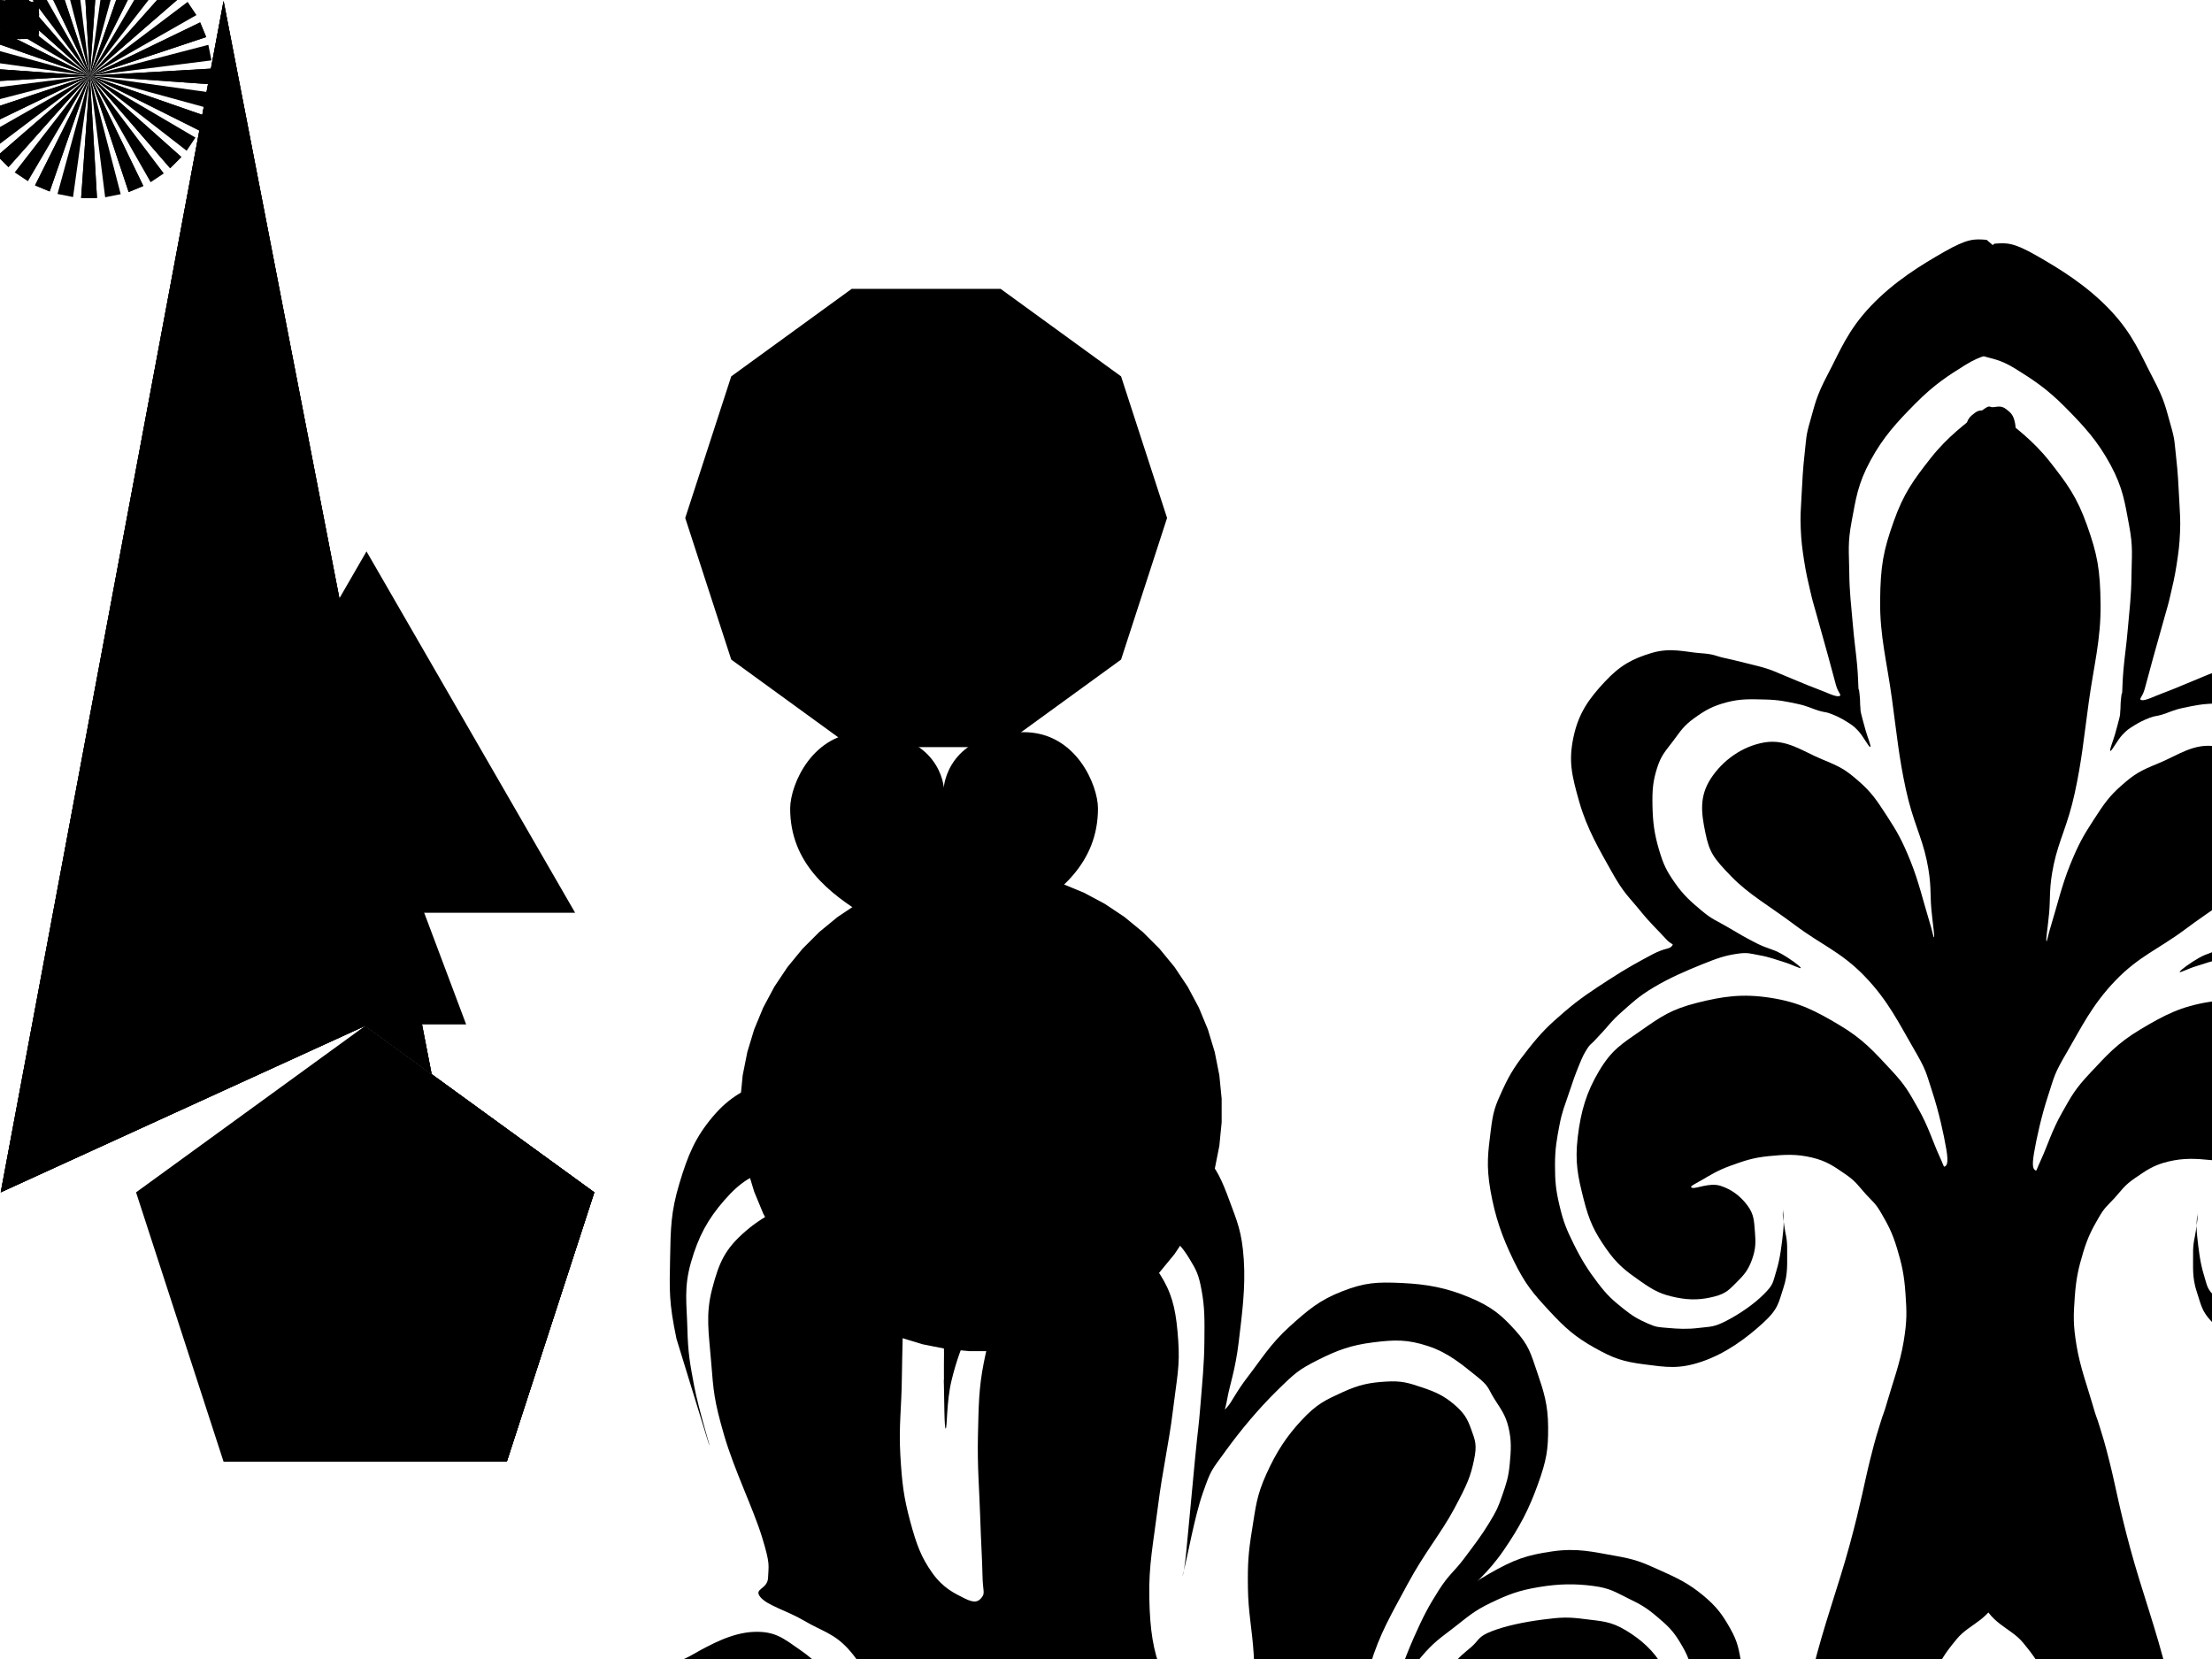 <?xml version="1.0" encoding="utf-8"?>
<!DOCTYPE svg PUBLIC "-//W3C//DTD SVG 1.1//EN" "http://www.w3.org/Graphics/SVG/1.1/DTD/svg11.dtd">
<svg version="1.1" id="Layer_1" xmlns="http://www.w3.org/2000/svg" xmlns:xlink="http://www.w3.org/1999/xlink" x="0px" y="0px"
	 width="1814.17px" height="1360.629px" viewBox="0 0 1814.17 1360.629" enable-background="new 0 0 1814.17 1360.629"
	 xml:space="preserve">

    
    <svg id="pumkin" title="halloween special" backgroundColor="#e1600e">
    	<polygon points="183.365,0.814 0.585,977.901 299.505,841.369 487.425,977.901 415.646,1198.814 "/>
    </svg>
    <svg id="santa" title="xmas special" backgroundColor="#FF00FF">
    	<polygon points="183.365,0.814 0.585,977.901 299.505,841.369 487.425,977.901 415.646,1198.814 "/>
    </svg>
    <svg id="santa2" title="xmas special" backgroundColor="#9900FF">
    	<polygon points="183.365,0.814 0.585,977.901 299.505,841.369 487.425,977.901 415.646,1198.814 "/>
    </svg>
    <svg id="square">
        <polygon points="698.527,612.734 599.732,540.955 561.995,424.814 599.732,308.674 698.527,236.895 820.644,236.895 919.44,308.674 
    	957.176,424.814 919.44,540.955 820.644,612.734 "/>
    </svg>
    <svg id="circle">
        <polygon points="794.89,1108.167 775.593,1106.267 756.575,1102.483 738.019,1096.854 720.105,1089.435 703.004,1080.293 
    	686.881,1069.521 671.892,1057.22 658.181,1043.508 645.88,1028.519 635.107,1012.396 625.966,995.295 618.546,977.381 
    	612.917,958.825 609.134,939.807 607.233,920.51 607.233,901.119 609.134,881.822 612.917,862.804 618.546,844.248 625.966,826.334 
    	635.107,809.232 645.88,793.11 658.181,778.121 671.892,764.409 686.881,752.108 703.004,741.336 720.105,732.194 738.019,724.774 
    	756.575,719.146 775.593,715.362 794.89,713.462 814.281,713.462 833.578,715.362 852.596,719.146 871.152,724.774 889.067,732.194 
    	906.168,741.336 922.29,752.108 937.28,764.409 950.99,778.121 963.292,793.11 974.065,809.232 983.205,826.334 990.626,844.248 
    	996.255,862.804 1000.037,881.822 1001.938,901.119 1001.938,920.51 1000.037,939.807 996.255,958.825 990.626,977.381 
    	983.205,995.295 974.065,1012.396 963.292,1028.519 950.99,1043.508 937.28,1057.22 922.29,1069.521 906.168,1080.293 
    	889.067,1089.435 871.152,1096.854 852.596,1102.483 833.578,1106.267 814.281,1108.167 "/>
    </svg>
    
    <svg id="pentagon">
        <polygon points="183.365,1198.814 111.585,977.901 299.505,841.369 487.425,977.901 415.646,1198.814 "/>
    </svg>
    <svg id="star5">
	<polygon points="22.137,19.625 32,12 20,12 16,0 12,12 0,12 9.875,19.594 6,32 16.016,24.32 26.008,32"/>
    </svg>
    <svg id="triangle">
        <polygon points="129.467,748.609 300.586,452.224 471.704,748.609 "/>
    </svg>
    <svg id="heart3">
    	<path d="M774.055,646c0,0,2.531-45.517,65.531-45.517c43,0,60.913,43.667,60.913,62.517c0,89.48-126.444,99-126.444,144
	c0-45-126.002-54.52-126-144c0.167-20.344,18.901-62.186,59.864-62.186C771.364,600.814,774.055,646,774.055,646z"/>
    </svg>
    
    
    <svg id="x">
        <polygon points="28,22.398 19.594,14 28,5.602 22.398,0 14,8.402 5.598,0 0,5.602 8.398,14 0,22.398 5.598,28 14,19.598 22.398,28"/>
    </svg>
    
    <svg id="umbrella">
        <path d="M16,0C7.18,0,0,7.178,0,16h4c0-0.826,0.676-1.5,1.5-1.5C6.328,14.5,7,15.174,7,16h4
		c0-0.826,0.676-1.5,1.5-1.5c0.828,0,1.5,0.674,1.5,1.5v10c0,1.102-0.895,2-2,2c-1.102,0-2-0.898-2-2H6c0,3.309,2.695,6,6,6
		c3.312,0,6-2.691,6-6V16c0-0.826,0.676-1.5,1.5-1.5c0.828,0,1.5,0.674,1.5,1.5h4c0-0.826,0.676-1.5,1.5-1.5
		c0.828,0,1.5,0.674,1.5,1.5h4C32,7.178,24.824,0,16,0z"/>
    </svg>
    
    <svg id="rss_x5F_alt">
	<path d="M32,32h-4.57C27.43,16.875,15.125,4.572,0,4.572V0C17.641,0,32,14.355,32,32L32,32z"/>
	<path d="M22.855,32h-4.57c0-10.082-8.207-18.285-18.285-18.285V9.143C12.602,9.143,22.855,19.398,22.855,32
		L22.855,32z"/>
	<path d="M13.715,32H9.141c0-5.043-4.098-9.141-9.141-9.141v-4.574C7.562,18.285,13.715,24.438,13.715,32
		L13.715,32z"/>
	<path d="M4.57,32c0-2.523-2.043-4.57-4.57-4.57V32H4.57z"/>
    </svg>
    
    <svg id="rain">

	<path d="M24,4c-0.379,0-0.738,0.061-1.102,0.111C21.504,1.646,18.926,0,16,0
		c-2.988,0-5.566,1.666-6.941,4.1C8.707,4.053,8.355,4,8,4c-4.41,0-8,3.588-8,8s3.59,8,8,8h16c4.41,0,8-3.588,8-8S28.41,4,24,4z"/>
	<path d="M3.281,27.438c-0.75,0.75-1.969,0.75-2.719,0s-0.75-1.969,0-2.719S6,22,6,22
		S4.031,26.688,3.281,27.438z"/>
	<path d="M11.285,27.438c-0.75,0.75-1.965,0.75-2.719,0c-0.75-0.75-0.75-1.969,0-2.719
		C9.32,23.969,14.004,22,14.004,22S12.039,26.688,11.285,27.438z"/>
	<path d="M19.281,27.438c-0.75,0.75-1.969,0.75-2.719,0s-0.75-1.969,0-2.719S22,22,22,22
		S20.031,26.688,19.281,27.438z"/>
    </svg>
    <svg id="moon_x5F_fill">
	
	<path d="M24.633,22.184c-8.188,0-14.82-6.637-14.82-14.82c0-2.695,0.773-5.188,2.031-7.363
		C5.02,1.969,0,8.188,0,15.645C0,24.676,7.32,32,16.352,32c7.457,0,13.68-5.023,15.648-11.844
		C29.82,21.41,27.328,22.184,24.633,22.184z"/>
    </svg>

    
    <svg id="curved_arrow">
	<path d="M28,14c0-7.73-6.27-14-14-14S0,6.27,0,14C0,8.477,4.477,4,10,4s10,4.477,10,10v2h-4l8,8l8-8h-4V14z"
		/>
    </svg>
    
    <!-- pro shapes -->
    
    <svg class="pro" id="hash">
	<path d="M28,12V8h-5.004l1-8h-4l-1,8h-7.998l1-8h-4l-1,8H0v4h6.498L5.5,20H0v4h5l-1,8h4l1-8h8l-1.002,8H20
		l1-8h7v-4h-6.5l0.996-8H28z M17.5,20h-8l0.998-8h7.998L17.5,20z"/>
    </svg>
    
    <svg class="pro" id="comment_bubble">
	<path d="M14,0C6.27,0,0,6.27,0,14c0,3.832,1.547,7.297,4.043,9.828L4,32l6.703-4.434
			C11.766,27.828,12.859,28,14,28c7.73,0,14-6.27,14-14S21.73,0,14,0z"/>
    </svg>
    
     <svg class="pro" id="ampersand">
        <path d="M9.433,32c-2.58,0-4.939-0.898-6.74-2.695c-3.59-3.594-3.59-9.445,0-13.035l8.336-7.938
                c0.461-0.465,0.727-1.102,0.727-1.785c0-0.68-0.266-1.32-0.742-1.805C10.021,3.75,8.181,3.754,7.181,4.746
                C6.196,5.738,6.196,7.355,7.188,8.348L4.356,11.18C1.806,8.625,1.806,4.473,4.353,1.918c2.562-2.559,6.934-2.555,9.49-0.004
                c1.242,1.238,1.922,2.887,1.922,4.637s-0.68,3.395-1.922,4.629l-8.338,7.934c-2.02,2.016-2.02,5.328,0.02,7.363
                c2.031,2.035,5.566,2.031,7.607,0c2.031-2.035,2.031-5.348,0-7.379l-1.424-1.414l4.354-4.348l2.602,2.828l-1.672,1.672
                c2.266,3.562,1.852,8.359-1.031,11.469C14.163,31.102,11.794,32,9.433,32L9.433,32z"/>
    </svg>

    <svg class="pro" id="aperture_x5F_alt">
        <path d="M30.309,8.973l-9.973,9.973h11.367C31.883,17.984,32,17.008,32,16
                C32,13.467,31.359,11.102,30.309,8.973z"/>
        <path d="M21.055,15.24l8.203-8.199c-1.953-2.879-4.844-5.021-8.203-6.146V15.24z"/>
        <path d="M16.748,21.055l8.205,8.207c2.883-1.949,5.027-4.844,6.152-8.207H16.748z"/>
        <path d="M18.943,11.744V0.297C17.986,0.119,17.008,0,16,0c-2.555,0-4.938,0.654-7.08,1.721L18.943,11.744z"
                />
        <path d="M13.057,20.352v11.352C14.014,31.883,14.992,32,16,32c2.531,0,4.891-0.641,7.02-1.688
                L13.057,20.352z"/>
        <path d="M10.943,16.773L2.75,24.965c1.949,2.875,4.838,5.016,8.193,6.141V16.773z"/>
        <path d="M0.297,13.057C0.119,14.014,0,14.992,0,16c0,2.539,0.645,4.906,1.695,7.035l9.979-9.979H0.297z"/>
        <path d="M6.996,2.781C4.141,4.73,2.014,7.604,0.895,10.943h14.264L6.996,2.781z"/>
    </svg>

    <svg class="pro" id="arrow_x5F_down">
        <path d="M32,16.016l-5.672-5.664c0,0-3.18,3.18-6.312,6.312V0h-8.023v16.664l-6.32-6.32L0,16.016L16,32
                L32,16.016z"/>
    </svg>
    <svg class="pro" id="bolt">
        <polygon points="32,0 8,16 14,20 0,32 24,20 18,16 "/>
    </svg>

    <svg class="pro" id="chart_x5F_alt">
        <path d="M14.534,19.422L3.956,8.844c-5.275,6.086-5.275,15.07,0,21.156L14.534,19.422z"/>
        <path d="M16.118,18V0c-4.99,0.305-9.412,2.18-12.982,5.102L16.118,18z"/>
        <path d="M18.087,4.016v14.812L7.62,29.211C9.948,30.922,12.753,32,15.937,32
                c7.818,0,14.064-6.328,14.064-14.133C30.001,10.789,24.856,5.055,18.087,4.016z"/>
    </svg>

    <svg class="pro" id="cloud">
        <path d="M24,4c-0.379,0-0.738,0.061-1.102,0.111C21.504,1.646,18.926,0,16,0c-2.988,0-5.566,1.666-6.941,4.1
                C8.707,4.053,8.355,4,8,4c-4.41,0-8,3.588-8,8c0,4.414,3.59,8,8,8h16c4.41,0,8-3.586,8-8C32,7.588,28.41,4,24,4z"/>
    </svg>

    <svg class="pro" id="cog">
        <path d="M32,17.969v-4l-4.781-1.992c-0.133-0.375-0.273-0.738-0.445-1.094l1.93-4.805L25.875,3.25
                l-4.762,1.961c-0.363-0.176-0.734-0.324-1.117-0.461L17.969,0h-4l-1.977,4.734c-0.398,0.141-0.781,0.289-1.16,0.469l-4.754-1.91
                L3.25,6.121l1.938,4.711C5,11.219,4.848,11.613,4.703,12.02L0,14.031v4l4.707,1.961c0.145,0.406,0.301,0.801,0.488,1.188
                l-1.902,4.742l2.828,2.828l4.723-1.945c0.379,0.18,0.766,0.324,1.164,0.461L14.031,32h4l1.98-4.758
                c0.379-0.141,0.754-0.289,1.113-0.461l4.797,1.922l2.828-2.828l-1.969-4.773c0.168-0.359,0.305-0.723,0.438-1.094L32,17.969z
                 "/>
    </svg>
    
    <svg class="pro" id="letter-A">
        <path d="M337.779,820.484h-41.812l-5.809,19.674h-37.603l44.795-119.184h40.172l44.786,119.184h-38.566L337.779,820.484z
        	M330.14,794.712l-13.155-42.845l-13.018,42.845H330.14z"/>
    </svg>

    <svg class="pro" id="eye">
        <path d="M16,0C7.164,0,0,11.844,0,11.844S7.164,24,16,24s16-12.156,16-12.156S24.836,0,16,0z M16,20
                c-4.418,0-8-3.582-8-8s3.582-8,8-8s8,3.582,8,8S20.418,20,16,20z"/>
    </svg>

    <svg class="pro" id="layers_x5F_alt">
        <polygon points="0,24 16,28 32,24 32,28 16,32 0,28 "/>
        <polygon points="0,16 16,20 32,16 32,20 16,24 0,20 "/>
        <polygon points="0,8 16,12 32,8 32,12 16,16 0,12 "/>
        <polygon points="0,0 16,4 32,0 32,4 16,8 0,4 "/>
    </svg>

    <svg class="pro" id="layers">
        <polygon points="0,20 16,24 32,20 32,24 16,28 0,24 "/>
        <polygon points="0,12 16,16 32,12 32,16 16,20 0,16 "/>
        <polygon points="0,4 16,0 32,4 32,8 16,12 0,8 "/>
    </svg>

    <svg class="pro" id="magnifying_x5F_glass">
        <path d="M11.336,19.738c-1.855,1.852-4.414,4.418-5.688,5.688c0.43,0.43,0.488,0.484,0.922,0.922
                c1.27-1.273,3.832-3.836,5.684-5.688C11.934,20.371,11.629,20.066,11.336,19.738z"/>
        <path d="M20.133,0C13.594,0,8.273,5.32,8.273,11.863c0,1.566,0.32,3.051,0.871,4.418L0,25.426L6.57,32
                l9.148-9.152c1.367,0.555,2.852,0.875,4.414,0.875c6.543,0,11.867-5.32,11.867-11.859C32,5.32,26.676,0,20.133,0z M20.133,19.727
                c-4.332,0-7.863-3.531-7.863-7.863c0-4.336,3.531-7.867,7.863-7.867c4.34,0,7.871,3.531,7.871,7.867
                C28.004,16.195,24.473,19.727,20.133,19.727z"/>
    </svg>

    <svg class="pro" id="map_x5F_pin_x5F_stroke">
        <path d="M9.996,4c1.605,0,3.113,0.625,4.246,1.76C15.375,6.891,16,8.398,16,10s-0.625,3.109-1.73,4.213
                c-0.168,0.166-2.238,2.225-4.273,5.441c-2.02-3.211-4.082-5.262-4.238-5.414C4.625,13.109,4,11.602,4,10s0.625-3.109,1.758-4.242
                S8.314,4,9.996,4 M9.996,0C7.441,0,4.883,0.977,2.93,2.93c-3.906,3.904-3.906,10.236,0,14.141c0,0,7.066,6.93,7.066,14.93
                c0-8,7.074-14.93,7.074-14.93c3.906-3.904,3.906-10.236,0-14.141C15.117,0.977,12.559,0,9.996,0L9.996,0z"/>
        <path d="M12,10c0,1.105-0.895,2-2.004,2C8.811,12,8,11.105,8,10s0.811-2,1.996-2C11.105,8,12,8.895,12,10z"
                />
    </svg>

    <svg class="pro" id="move">
        <polygon points="18,20 18,26 22,26 16,32 10,26 14,26 14,20 "/>
        <polygon points="14,12 14,6 10,6 16,0 22,6 18,6 18,12 "/>
        <polygon points="12,18 6,18 6,22 0,16 6,10 6,14 12,14 "/>
        <polygon points="20,14 26,14 26,10 32,16 26,22 26,18 20,18 "/>
    </svg>

    <svg class="pro" id="question_x5F_mark">
        <path d="M9.6,30c0,1.102-0.895,2-2,2s-2-0.898-2-2c0-1.109,0.895-2,2-2S9.6,28.891,9.6,30z"/>
        <path d="M7.676,25.977c-1.336,0-2.59-0.523-3.535-1.469c-0.945-1.105-1.465-2.359-1.465-3.695
                s0.52-2.59,1.465-3.371l6.688-6.688C11.584,9.996,12,8.992,12,7.926c0-1.07-0.416-2.074-1.172-2.828
                c-1.559-1.559-4.096-1.562-5.654,0C4.416,5.852,4,6.855,4,7.926H0c0-2.137,0.834-4.148,2.348-5.66
                c3.02-3.023,8.285-3.02,11.309,0.004C15.168,3.777,16,5.785,16,7.926c0,2.137-0.832,4.145-2.344,5.656l-6.688,6.523
                c-0.389,0.391-0.389,1.023,0,1.414c0.391,0.391,1.023,0.391,1.414,0c0.254-0.258,0.293-0.555,0.293-0.711h4
                c0,1.336-0.52,2.594-1.465,3.699C10.266,25.453,9.012,25.977,7.676,25.977L7.676,25.977z"/>
    </svg>

    <svg class="pro" id="reload_x5F_alt">
        <path d="M20,16c0,4.414-3.586,8-8,8s-8-3.586-8-8s3.586-8,8-8l4.023,0.043v3.977L22.035,6l-6.012-6v4H12
                C5.375,4,0,9.375,0,16s5.375,12,12,12s12-5.375,12-12H20z"/>
    </svg>

    <svg class="pro" id="sun_dotted">
        <path d="M16,8c-4.422,0-8,3.582-8,8s3.578,8,8,8c4.414,0,8-3.582,8-8S20.414,8,16,8L16,8z"/>
        <path d="M18,2c0,1.105-0.898,2-2,2c-1.109,0-2-0.895-2-2s0.891-2,2-2C17.102,0,18,0.895,18,2z"/>
        <path d="M2,13.998c1.102,0,2,0.895,2,2c0,1.107-0.898,2-2,2c-1.109,0-2-0.893-2-2C0,14.893,0.891,13.998,2,13.998z"/>
        <path d="M14,30c0-1.109,0.891-2,2-2c1.109,0,2,0.891,2,2c0,1.105-0.891,2-2,2C14.891,32,14,31.105,14,30z"/>
        <path d="M24.594,27.414c-0.781-0.781-0.781-2.047,0-2.828s2.047-0.781,2.828,0c0.789,0.781,0.789,2.047,0,2.828
        C26.641,28.195,25.375,28.195,24.594,27.414z"/>
        <path d="M29.996,17.998C28.898,17.998,28,17.104,28,16c0-1.109,0.898-2,2.008-2c1.098,0,2,0.893,1.988,1.998
        C32.008,17.105,31.105,18,29.996,17.998z"/>
        <path d="M27.422,7.416c-0.781,0.779-2.047,0.779-2.828,0c-0.781-0.785-0.781-2.047,0-2.83
        c0.781-0.779,2.047-0.781,2.828,0.002C28.211,5.369,28.211,6.637,27.422,7.416z"/>
        <path d="M8,6c0,1.105-0.898,2-2,2C4.891,8,4,7.105,4,6s0.891-2,2-2C7.102,4,8,4.895,8,6z"/>
        <path d="M8,26c0,1.105-0.898,2-2,2c-1.109,0-2-0.895-2-2s0.891-2,2-2C7.102,24,8,24.895,8,26z"/>
    </svg>
    
    <svg class="pro" id="rays1">
    	<polygon points="73.711,61.833 79.545,162.333 66.544,162.333 "/>
	<polygon points="73.666,62.333 67.833,-38.168 80.833,-38.168 "/>	
	<polygon points="73.438,62.06 173.939,56.227 173.939,69.227 "/>
	<polygon points="73.938,62.105 -26.562,67.938 -26.562,54.938 "/>
	<polygon points="73.892,61.861 6.953,137.051 -2.241,127.857 "/>
	<polygon points="73.506,62.183 140.446,-13.007 149.639,-3.814 "/>
	<polygon points="73.538,61.829 148.729,128.77 139.536,137.962 "/>
	<polygon points="73.859,62.215 -1.33,-4.725 7.863,-13.917 "/>
	<polygon points="73.526,62.22 164.145,18.37 169.119,30.38 "/>
	<polygon points="74.006,62.069 -16.612,105.918 -21.587,93.907 "/>
	<polygon points="73.841,62.385 29.992,-28.233 42.002,-33.209 "/>
	<polygon points="73.692,61.905 117.54,152.522 105.531,157.497 "/>
	<polygon points="73.484,62.041 168.566,95.111 163.592,107.123 "/>
	<polygon points="73.93,62.274 -21.155,29.204 -16.18,17.193 "/>
	<polygon points="73.59,62.381 106.661,-32.703 118.671,-27.728 "/>
	<polygon points="73.823,61.937 40.753,157.019 28.743,152.043 "/>
    </svg>
    
    <svg class="pro" id="rays2">
    	<polygon points="73.711,61.833 79.545,162.333 66.544,162.333 "/>
	<polygon points="73.666,62.333 67.833,-38.168 80.833,-38.168 "/>
	<polygon points="73.438,62.06 173.939,56.227 173.939,69.227 "/>
	<polygon points="73.938,62.105 -26.562,67.938 -26.562,54.938 "/>
	<polygon points="73.892,61.861 6.953,137.051 -2.241,127.857 "/>
	<polygon points="73.506,62.183 140.446,-13.007 149.639,-3.814 "/>
	<polygon points="73.538,61.829 148.729,128.77 139.536,137.962 "/>
	<polygon points="73.859,62.215 -1.33,-4.725 7.863,-13.917 "/>
	<polygon points="73.526,62.22 164.145,18.37 169.119,30.38 "/>
	<polygon points="74.006,62.069 -16.612,105.918 -21.587,93.907 "/>
	<polygon points="73.841,62.385 29.992,-28.233 42.002,-33.209 "/>
	<polygon points="73.692,61.905 117.54,152.522 105.531,157.497 "/>
	<polygon points="73.484,62.041 168.566,95.111 163.592,107.123 "/>
	<polygon points="73.93,62.274 -21.155,29.204 -16.18,17.193 "/>
	<polygon points="73.59,62.381 106.661,-32.703 118.671,-27.728 "/>
	<polygon points="73.823,61.937 40.753,157.019 28.743,152.043 "/>
	<polygon points="73.665,61.819 98.993,159.25 86.242,161.786 "/>
	<polygon points="73.718,62.318 48.391,-35.113 61.141,-37.649 "/>
	<polygon points="73.442,62.095 170.874,36.767 173.41,49.517 "/>
	<polygon points="73.941,62.042 -23.49,87.37 -26.026,74.62 "/>
	<polygon points="73.848,61.811 22.864,148.616 12.053,141.393 "/>
	<polygon points="73.532,62.202 124.518,-24.602 135.326,-17.379 "/>
	<polygon points="73.494,61.849 160.3,112.835 153.077,123.644 "/>
	<polygon points="73.885,62.165 -12.919,11.18 -5.696,0.371 "/>
	<polygon points="73.559,62.235 153.882,1.549 161.104,12.358 "/>
	<polygon points="74,61.993 -6.322,122.679 -13.545,111.868 "/>
	<polygon points="73.9,62.335 13.215,-17.987 24.023,-25.211 "/>
	<polygon points="73.66,61.894 134.345,142.215 123.537,149.437 "/>
	<polygon points="73.483,62.067 173.19,75.953 170.654,88.705 "/>
	<polygon points="73.965,62.209 -25.744,48.325 -23.208,35.574 "/>
	<polygon points="73.653,62.38 87.539,-37.329 100.288,-34.792 "/>
	<polygon points="73.795,61.899 59.91,161.605 47.16,159.069 "/>
    </svg>
    <svg class="pro" id="baroque1">
        <path class="path" d="M1513.639,2074.276 C1512.351,2081.749 1536.437,2068.19 1551.85,2055.186 C1567.264,2042.182 1578.931,2028.751 1590.706,2009.255 C1602.481,1989.757 1605.679,1980.374 1610.725,1957.703 C1615.772,1935.031 1617.985,1919.619 1615.939,1895.897 C1613.893,1872.176 1608.286,1860.318 1600.495,1839.096 C1592.705,1817.873 1586.507,1808.82 1576.986,1789.784 C1567.465,1770.748 1562.062,1766.381 1552.89,1743.914 C1543.718,1721.446 1537.629,1702.579 1531.126,1677.447 C1524.622,1652.316 1522.671,1642.019 1520.374,1618.257 C1518.077,1594.495 1517.747,1583.003 1519.641,1558.637 C1521.536,1534.27 1522.616,1522.8 1529.845,1496.426 C1537.075,1470.053 1547.633,1446.229 1555.788,1426.768 C1563.943,1407.306 1564.448,1410.342 1570.621,1399.119 C1576.794,1387.896 1579.789,1381.658 1586.652,1370.655 C1593.514,1359.652 1594.183,1357.107 1604.934,1344.103 C1615.684,1331.099 1632.692,1329.026 1640.405,1305.638 C1648.119,1282.248 1642.076,1258.894 1643.499,1227.158 C1644.923,1195.423 1645.937,1181.117 1647.523,1146.96 C1649.111,1112.803 1649.46,1095.184 1651.434,1056.372 C1653.408,1017.559 1656.583,978.387 1657.394,952.899 C1658.204,927.409 1656.218,938.012 1655.486,928.927 C1654.754,919.841 1654.619,927.129 1653.734,907.471 C1652.849,887.814 1651.905,863.951 1651.063,830.639 C1650.221,797.326 1650.025,779.858 1649.525,740.908 C1649.025,701.957 1649.181,680.005 1648.565,635.887 C1647.947,591.77 1645.697,565.056 1646.439,520.322 C1647.183,475.588 1651.188,441.832 1652.28,412.216 C1653.372,382.6 1651.812,385.191 1651.899,372.243 C1651.986,359.296 1654.01,354.8 1652.715,347.478 C1651.421,340.156 1648.938,338.346 1645.427,335.632 C1641.917,332.918 1639.649,333.295 1635.163,333.908 C1630.677,334.521 1633.339,330.334 1622.997,338.697 C1612.656,347.06 1597.444,357.901 1583.458,375.724 C1569.471,393.546 1561.36,404.415 1553.064,427.809 C1544.769,451.203 1542.256,463.618 1541.98,492.694 C1541.705,521.77 1547.475,542.304 1551.686,573.188 C1555.897,604.072 1557.336,620.663 1563.035,647.116 C1568.735,673.57 1575.985,685.718 1580.18,705.459 C1584.377,725.2 1582.806,733.211 1584.015,745.824 C1585.225,758.437 1586.701,767.058 1586.227,768.523 C1585.752,769.988 1585.537,765.674 1581.642,753.147 C1577.747,740.619 1573.571,722.674 1566.753,705.883 C1559.934,689.091 1556.036,682.246 1547.549,669.189 C1539.063,656.131 1534.989,649.898 1524.32,640.595 C1513.651,631.293 1509.672,629.012 1494.206,622.677 C1478.739,616.341 1465.192,605.769 1446.987,608.92 C1428.781,612.071 1412.849,623.636 1403.178,638.431 C1393.508,653.225 1395.317,666.847 1398.636,682.893 C1401.953,698.938 1405.042,703.479 1419.768,718.659 C1434.494,733.839 1450.325,742.354 1472.265,758.792 C1494.205,775.229 1510.108,780.747 1529.468,800.846 C1548.827,820.945 1558.002,840.361 1569.062,859.287 C1580.122,878.213 1579.334,878.864 1584.767,895.475 C1590.201,912.085 1594.136,930.116 1596.229,942.341 C1598.322,954.565 1596.459,955.663 1595.231,956.597 C1594.003,957.53 1594.45,956.415 1590.09,947.008 C1585.73,937.601 1581.436,923.651 1573.429,909.562 C1565.422,895.473 1562.982,890.309 1550.057,876.564 C1537.132,862.818 1528.333,852.471 1508.802,840.837 C1489.27,829.203 1475.802,822.067 1452.399,818.395 C1428.996,814.723 1413.065,817.136 1391.788,822.474 C1370.511,827.812 1362.071,833.913 1346.013,845.086 C1329.956,856.259 1321.897,860.91 1311.499,878.34 C1301.101,895.77 1296.568,911.223 1294.025,932.234 C1291.483,953.245 1294.177,965.079 1298.786,983.396 C1303.396,1001.712 1307.763,1010.347 1317.073,1023.814 C1326.383,1037.282 1333.832,1042.676 1345.337,1050.732 C1356.842,1058.789 1362.452,1061.573 1374.597,1064.097 C1386.743,1066.621 1396.032,1065.935 1406.062,1063.354 C1416.093,1060.774 1418.568,1057.297 1424.749,1051.196 C1430.931,1045.095 1434.057,1041.024 1436.969,1032.849 C1439.88,1024.675 1440.085,1019.185 1439.308,1010.324 C1438.531,1001.463 1438.732,996.1 1433.083,988.545 C1427.434,980.991 1420.1,975.419 1411.064,972.552 C1402.029,969.686 1390.988,975.148 1387.906,974.211 C1384.823,973.273 1389.367,971.493 1395.65,967.864 C1401.933,964.234 1408.345,959.994 1419.321,956.063 C1430.296,952.132 1437.201,949.556 1450.526,948.208 C1463.85,946.861 1473.35,946.363 1485.943,949.326 C1498.537,952.289 1504.613,956.988 1513.494,963.022 C1522.374,969.057 1524.4,973.005 1530.344,979.5 C1536.289,985.996 1538.115,986.629 1543.216,995.498 C1548.317,1004.366 1551.943,1010.843 1555.85,1023.843 C1559.756,1036.843 1561.667,1045.177 1562.748,1060.497 C1563.828,1075.818 1564.164,1082.869 1561.252,1100.447 C1558.34,1118.025 1552.01,1135.037 1548.188,1148.387 C1544.366,1161.737 1544.982,1157.614 1542.142,1167.197 C1539.302,1176.782 1539.021,1176.318 1533.987,1196.307 C1528.953,1216.296 1526.432,1232.398 1516.971,1267.142 C1507.51,1301.885 1495.738,1332.955 1486.682,1370.027 C1477.627,1407.099 1475.967,1419.013 1471.695,1452.502 C1467.424,1485.992 1465.794,1508.4 1465.323,1537.474 C1464.852,1566.549 1465.518,1571.75 1469.343,1597.875 C1473.167,1624.001 1476.813,1640.558 1484.444,1668.102 C1492.075,1695.645 1497.646,1710.87 1507.498,1735.594 C1517.352,1760.317 1522.911,1770.987 1533.71,1791.719 C1544.508,1812.452 1552.472,1818.34 1561.491,1839.255 C1570.51,1860.171 1575.794,1870.53 1578.806,1896.3 C1581.818,1922.07 1580.654,1943.801 1576.551,1968.105 C1572.448,1992.409 1570.873,1996.584 1558.291,2017.818z"/>
        <path class="path" d="M1645.699,210.85 C1648.799,219.122 1644.854,223.473 1644.849,238.068 C1644.844,252.663 1645.688,273.974 1645.674,283.827 C1645.661,293.681 1646.221,286.352 1644.782,287.338 C1643.343,288.323 1645.108,286.332 1638.478,288.756 C1631.849,291.179 1625.126,291.039 1611.635,299.456 C1598.144,307.873 1586.546,315.171 1571.023,330.841 C1555.499,346.51 1544.491,358.485 1534.018,377.803 C1523.545,397.122 1522.127,409.148 1518.657,427.433 C1515.187,445.717 1516.499,452.485 1516.668,469.226 C1516.837,485.967 1518.208,495.876 1519.502,511.137 C1520.796,526.398 1522.201,534.973 1523.136,545.531 C1524.072,556.088 1523.874,559.871 1524.18,563.925 C1524.486,567.978 1524.418,564.056 1524.666,565.796 C1524.915,567.535 1525.24,570.276 1525.423,572.623 C1525.606,574.969 1525.499,575.871 1525.582,577.527 C1525.665,579.183 1525.664,579.313 1525.837,580.904 C1526.011,582.494 1525.613,581.902 1526.448,585.478 C1527.283,589.053 1528.533,593.35 1530.014,598.781 C1531.494,604.212 1535.02,612.475 1533.85,612.632 C1532.68,612.789 1528.059,603.74 1524.165,599.565 C1520.271,595.39 1518.878,594.581 1514.381,591.757 C1509.884,588.934 1506.228,587.225 1501.679,585.448 C1497.13,583.671 1497.191,584.515 1491.637,582.872 C1486.083,581.229 1482.739,579.067 1473.908,577.234 C1465.077,575.401 1459.04,573.953 1447.482,573.707 C1435.924,573.46 1427.697,572.955 1416.118,576.002 C1404.539,579.05 1398.334,582.641 1389.585,588.945 C1380.836,595.25 1378.467,599.364 1372.371,607.524 C1366.274,615.685 1362.519,619.033 1359.101,629.748 C1355.684,640.462 1354.999,647.743 1355.284,661.097 C1355.568,674.451 1356.813,683.87 1360.523,696.516 C1364.233,709.163 1366.756,714.205 1373.833,724.329 C1380.911,734.453 1387.305,739.939 1395.912,747.136 C1404.518,754.333 1407.832,754.973 1416.867,760.314 C1425.901,765.655 1432.315,769.48 1441.085,773.84 C1449.854,778.2 1453.555,778.137 1460.714,782.116 C1467.872,786.095 1476.321,792.324 1476.877,793.735 C1477.433,795.145 1470.236,791.219 1463.496,789.168 C1456.755,787.118 1451.073,784.851 1443.176,783.484 C1435.28,782.118 1433.527,780.824 1424.014,782.337 C1414.501,783.85 1409.117,785.582 1395.612,791.047 C1382.107,796.511 1369.591,801.891 1356.489,809.661 C1343.387,817.43 1338.55,822.519 1330.1,829.892 C1321.649,837.264 1318.777,841.732 1314.236,846.524 C1309.696,851.315 1309.881,851.157 1307.397,853.847 C1304.913,856.538 1304.246,856.117 1301.816,859.976 C1299.385,863.836 1298.296,865.711 1295.243,873.145 C1292.189,880.58 1289.793,887.246 1286.548,897.15 C1283.303,907.054 1281.259,911.01 1279.016,922.666 C1276.773,934.323 1275.33,942.216 1275.332,955.43 C1275.333,968.644 1275.934,975.716 1279.026,988.735 C1282.118,1001.754 1284.479,1007.788 1290.791,1020.524 C1297.102,1033.26 1302.574,1041.943 1310.585,1052.415 C1318.597,1062.886 1322.72,1066.289 1330.849,1072.881 C1338.978,1079.474 1343.835,1082.133 1351.231,1085.378 C1358.627,1088.623 1359.398,1088.361 1367.829,1089.104 C1376.259,1089.848 1383.719,1090.289 1393.383,1089.094 C1403.046,1087.899 1405.499,1088.657 1416.145,1083.129 C1426.79,1077.601 1438.451,1069.662 1446.609,1061.456 C1454.768,1053.249 1453.771,1052.329 1456.935,1042.098 C1460.099,1031.866 1461.353,1020.316 1462.429,1010.296 C1463.505,1000.277 1462.341,995.366 1462.314,992.001 C1462.287,988.636 1462.308,992.431 1462.293,993.472 C1462.279,994.514 1461.998,994.638 1462.241,997.208 C1462.483,999.778 1462.807,1000.676 1463.507,1006.321 C1464.207,1011.966 1465.911,1015.434 1465.738,1025.434 C1465.565,1035.434 1466.664,1044.34 1462.641,1056.32 C1458.618,1068.302 1458.867,1073.304 1445.621,1085.339 C1432.375,1097.374 1415.792,1109.764 1396.41,1116.496 C1377.029,1123.227 1366.518,1121.263 1348.716,1118.996 C1330.913,1116.729 1323.065,1113.997 1307.397,1105.162 C1291.728,1096.326 1283.589,1089.116 1270.373,1074.817 C1257.157,1060.517 1250.906,1053.314 1241.318,1033.663 C1231.73,1014.011 1226.182,997.737 1222.434,976.56 C1218.686,955.383 1220.572,944.384 1222.576,927.777 C1224.58,911.169 1226.199,907.122 1232.454,893.521 C1238.708,879.921 1243.732,872.511 1253.85,859.775 C1263.968,847.038 1269.88,841.11 1283.044,829.839 C1296.208,818.568 1305.234,812.84 1319.669,803.421 C1334.103,794.002 1344.939,788.216 1355.216,782.744 C1365.492,777.272 1368.907,778.669 1371.051,776.06 C1373.196,773.452 1371.161,775.588 1365.939,769.703 C1360.718,763.818 1353.747,757.548 1344.946,746.638 C1336.145,735.727 1331.875,732.944 1321.933,715.151 C1311.991,697.359 1301.526,679.796 1295.237,657.676 C1288.948,635.556 1286.352,624.206 1290.488,604.551 C1294.625,584.897 1303.102,573.207 1315.919,559.402 C1328.736,545.598 1338.838,540.271 1354.572,535.53 C1370.307,530.788 1382.703,534.883 1394.591,535.695 C1406.479,536.507 1406.422,537.93 1414.013,539.589 C1421.603,541.248 1425.571,542.248 1432.543,543.991 C1439.514,545.734 1443.39,546.581 1448.872,548.302 C1454.354,550.022 1454.889,550.551 1459.953,552.592 C1465.017,554.634 1468.031,555.997 1474.193,558.511 C1480.356,561.024 1483.967,562.67 1490.766,565.159 C1497.566,567.649 1505.192,571.621 1508.19,570.958 C1511.188,570.296 1507.593,568.66 1505.757,561.846 C1503.922,555.033 1502.271,548.719 1499.012,536.89 C1495.753,525.061 1492.297,513.007 1489.462,502.7 C1486.626,492.393 1486.793,493.876 1484.836,485.352 C1482.879,476.829 1481.271,470.47 1479.678,460.082 C1478.085,449.694 1477.305,444.023 1476.871,433.415 C1476.437,422.807 1476.866,419.334 1477.507,407.042 C1478.149,394.75 1478.642,384.355 1480.078,371.956 C1481.514,359.557 1480.883,358.05 1484.686,345.046 C1488.489,332.042 1489.148,325.759 1499.092,306.936 C1509.036,288.113 1515.299,271.02 1534.405,250.931 C1553.511,230.843 1575.632,217.339 1594.62,206.494 C1613.609,195.65 1619.131,195.835 1629.346,196.706z"/>
        <path class="path" d="M1634.544,1431.972 C1638.869,1438.793 1635.562,1446.329 1636.916,1472.768 C1638.27,1499.207 1640.196,1533.029 1641.313,1564.167 C1642.43,1595.305 1642.572,1601.433 1642.501,1628.457 C1642.43,1655.482 1641.926,1671.451 1640.957,1699.289 C1639.988,1727.127 1638.772,1745.858 1637.658,1767.649 C1636.543,1789.44 1636.5,1794.325 1635.386,1808.243 C1634.272,1822.162 1634.681,1836.471 1632.086,1837.241 C1629.492,1838.01 1627.416,1823.221 1622.414,1812.091 C1617.411,1800.962 1615.175,1799.235 1607.073,1781.592 C1598.971,1763.949 1589.797,1747.348 1581.903,1723.879 C1574.009,1700.409 1571.562,1687.675 1567.602,1664.245 C1563.642,1640.816 1563.174,1629.854 1562.103,1606.73 C1561.031,1583.606 1560.714,1568.664 1562.243,1548.622 C1563.773,1528.581 1564.54,1523.03 1569.752,1506.524 C1574.963,1490.017 1579.195,1479.664 1588.303,1466.092 C1597.411,1452.519 1606.043,1445.486 1615.291,1438.662z"/>
        <path class="path" d="M1614.159,1931.668 C1610.067,1919.638 1602.409,1963.312 1583.366,1990.851 C1564.322,2018.389 1535.521,2080.602 1518.942,2069.362 C1502.363,2058.122 1506.303,1970.826 1500.472,1934.649 C1494.641,1898.473 1495.225,1905.363 1489.788,1888.483 C1484.351,1871.602 1481.862,1867.103 1473.289,1850.248 C1464.715,1833.392 1458.986,1822.244 1446.919,1804.204 C1434.852,1786.165 1425.479,1775.38 1412.954,1760.05 C1400.428,1744.721 1397.4,1741.183 1384.291,1727.557 C1371.182,1713.93 1362.484,1706.86 1347.409,1691.919 C1332.334,1676.978 1321.603,1667.777 1308.915,1652.851 C1296.227,1637.925 1294.748,1635.667 1283.968,1617.288 C1273.188,1598.908 1264.698,1585.596 1255.017,1560.956 C1245.335,1536.316 1239.328,1514.667 1235.561,1494.087 C1231.794,1473.507 1233.999,1469.735 1236.181,1458.055 C1238.362,1446.377 1242.562,1442.873 1246.471,1435.69 C1250.379,1428.507 1253.089,1424.173 1255.723,1422.14 C1258.357,1420.107 1255.522,1418.767 1259.643,1425.526 C1263.763,1432.284 1267.252,1447.385 1276.327,1455.934 C1285.401,1464.481 1289.911,1469.669 1305.017,1468.265 C1320.122,1466.861 1339.079,1462.818 1351.854,1448.913 C1364.63,1435.007 1366.563,1415.233 1368.893,1398.737 C1371.223,1382.24 1370.563,1378.734 1363.504,1366.43 C1356.446,1354.127 1346.358,1344.932 1333.6,1337.221 C1320.842,1329.51 1313.406,1329.66 1299.716,1327.878 C1286.026,1326.096 1280.374,1326.325 1265.148,1328.31 C1249.923,1330.294 1235.261,1333.325 1223.589,1337.8 C1211.917,1342.274 1213.243,1345.094 1206.789,1350.68 C1200.334,1356.267 1196.754,1358.623 1191.318,1365.731 C1185.883,1372.839 1182.923,1378.938 1179.611,1386.219 C1176.298,1393.501 1176.652,1395.02 1174.756,1402.138 C1172.861,1409.257 1171.675,1411.241 1170.133,1421.813 C1168.59,1432.384 1167.487,1441.491 1167.041,1454.997 C1166.595,1468.503 1167.688,1479.117 1167.903,1489.343 C1168.119,1499.57 1169.066,1502.687 1168.12,1506.131 C1167.174,1509.575 1166.081,1507.023 1163.174,1506.564 C1160.267,1506.104 1158.078,1505.996 1153.586,1503.834 C1149.094,1501.672 1146.337,1502.332 1140.713,1495.756 C1135.09,1489.18 1130.678,1484.109 1125.469,1470.954 C1120.261,1457.799 1115.031,1451.003 1114.671,1429.98 C1114.312,1408.957 1115.723,1391.989 1123.672,1365.84 C1131.621,1339.69 1140.605,1324.936 1154.414,1299.232 C1168.222,1273.528 1181.834,1257.602 1192.715,1237.32 C1203.596,1217.038 1206.039,1210.823 1208.821,1197.822 C1211.603,1184.822 1209.898,1181.541 1206.626,1172.319 C1203.354,1163.097 1200.571,1158.616 1192.461,1151.711 C1184.351,1144.807 1177.253,1141.517 1166.077,1137.798 C1154.901,1134.079 1149.578,1132.317 1136.583,1133.118 C1123.588,1133.92 1114.914,1135.477 1101.102,1141.804 C1087.289,1148.132 1080.016,1151.335 1067.519,1164.757 C1055.021,1178.179 1046.745,1190.935 1038.613,1208.913 C1030.482,1226.89 1029.888,1235.951 1026.861,1254.647 C1023.833,1273.341 1023.204,1281.986 1023.477,1302.388 C1023.749,1322.789 1026.872,1335.559 1028.224,1356.655 C1029.575,1377.752 1029.493,1395.761 1030.234,1407.87 C1030.975,1419.978 1033.414,1415.366 1031.927,1417.196 C1030.44,1419.026 1033.897,1419.975 1022.798,1417.021 C1011.698,1414.067 990.492,1411.606 976.43,1402.426 C962.368,1393.245 959.253,1389.497 952.487,1371.117 C945.721,1352.737 943.164,1337.622 942.6,1310.525 C942.036,1283.428 945.802,1266.324 949.669,1235.631 C953.536,1204.937 958.607,1184.336 961.935,1157.056 C965.264,1129.776 967.831,1120.623 966.314,1099.23 C964.796,1077.837 962.516,1064.691 954.348,1050.094 C946.181,1035.497 939.431,1031.3 925.475,1026.244 C911.519,1021.189 899.708,1021.411 884.569,1024.818 C869.429,1028.224 862.285,1033.04 849.775,1043.277 C837.265,1053.513 830.616,1061.063 822.018,1076.002 C813.421,1090.942 810.778,1097.683 806.785,1117.975 C802.793,1138.268 802.631,1152.26 802.056,1177.465 C801.479,1202.669 803.159,1221.07 803.906,1243.998 C804.653,1266.926 805.536,1278.882 805.794,1292.103 C806.051,1305.325 808.131,1306.343 805.196,1310.106 C802.261,1313.87 799.265,1314.979 791.119,1310.921 C782.973,1306.863 773.393,1302.47 764.467,1289.819 C755.54,1277.167 751.699,1266.993 746.486,1247.664 C741.272,1228.335 739.764,1216.739 738.4,1193.176 C737.035,1169.613 739.453,1153.778 739.662,1129.848 C739.872,1105.919 741.121,1093.523 739.449,1073.53 C737.776,1053.536 737.195,1045.306 731.299,1029.88 C725.404,1014.454 722.391,1005.743 709.973,996.4 C697.554,987.057 688.895,980.502 669.205,983.165 C649.514,985.829 628.529,995.01 611.52,1009.719 C594.512,1024.428 589.818,1035.276 584.163,1056.709 C578.507,1078.142 581.305,1092.834 583.242,1116.883 C585.18,1140.932 585.517,1148.249 593.849,1176.956 C602.182,1205.662 617.686,1237.05 624.904,1260.414 C632.122,1283.778 630.188,1283.883 629.938,1293.775 C629.688,1303.667 617.681,1302.751 623.656,1309.873 C629.63,1316.994 645.384,1320.862 659.809,1329.385 C674.233,1337.908 683.987,1339.509 695.779,1352.486 C707.572,1365.463 713.306,1379.572 718.769,1394.268 C724.231,1408.964 717.494,1422.757 723.092,1425.965 C728.692,1429.172 732.937,1417.043 746.764,1410.305 C760.593,1403.568 769.302,1393.937 792.233,1392.278 C815.164,1390.619 841.568,1391.541 861.421,1402.009 C881.275,1412.476 888.003,1426.342 891.501,1444.617 C894.998,1462.891 880.472,1480.731 878.912,1493.382 C877.351,1506.033 878.049,1506.623 883.7,1507.871 C889.351,1509.12 897.29,1502.817 907.167,1499.622 C917.045,1496.427 920.841,1492.279 933.087,1491.897 C945.333,1491.513 951.18,1493.638 968.396,1497.707 C985.611,1501.775 1001.028,1506.557 1019.165,1512.237 C1037.302,1517.917 1046.848,1521.543 1059.08,1526.107 C1071.312,1530.671 1075.859,1533.067 1080.325,1535.058 C1084.791,1537.048 1076.998,1533.094 1081.409,1536.06 C1085.821,1539.026 1096.693,1546.121 1102.384,1549.888 C1108.075,1553.654 1105.415,1551.422 1109.865,1554.892 C1114.316,1558.363 1115.392,1559.715 1124.636,1567.239 C1133.88,1574.763 1140.362,1576.308 1156.085,1592.515 C1171.809,1608.721 1186.311,1626.208 1203.254,1648.271 C1220.196,1670.335 1225.307,1676.968 1240.799,1702.833 C1256.292,1728.697 1270.986,1760.57 1280.715,1777.593 C1290.444,1794.615 1284.787,1786.229 1289.445,1787.947 C1294.103,1789.664 1294.971,1787.012 1304.005,1786.179 C1313.04,1785.347 1320.862,1783.122 1334.617,1783.786 C1348.372,1784.449 1357.82,1784.333 1372.78,1789.494 C1387.74,1794.655 1398.272,1800.434 1409.417,1809.59 C1420.562,1818.746 1422.228,1824.588 1428.504,1835.275 C1434.78,1845.963 1438.621,1852.831 1440.795,1863.028 C1442.968,1873.225 1442.787,1877.562 1439.374,1886.26 C1435.961,1894.958 1430.24,1900.953 1423.73,1906.516 C1417.22,1912.08 1408.196,1911.725 1406.823,1914.079 C1405.45,1916.433 1411.359,1912.306 1416.864,1918.286 C1422.37,1924.267 1429.824,1930.322 1434.352,1943.982 C1438.88,1957.642 1438.91,1969.14 1439.504,1986.587 C1440.099,2004.034 1440.946,2011.882 1437.324,2031.216 C1433.702,2050.549 1429.893,2063.025 1421.395,2083.256 C1412.897,2103.485 1404.1,2115.856 1394.832,2132.366 C1385.565,2148.876 1379.817,2156.351 1375.058,2165.804 C1370.3,2175.257 1372.285,2173.905 1371.038,2179.63 C1369.792,2185.354 1369.586,2188.547 1368.825,2194.425 C1368.064,2200.302 1369.224,2202.273 1367.233,2209.019 C1365.242,2215.764 1361.564,2222.826 1358.868,2228.151 C1356.173,2233.477 1353.689,2233.026 1353.756,2235.644 C1353.824,2238.262 1356.908,2238.776 1359.206,2241.24 C1361.503,2243.704 1363.382,2246.536 1365.245,2247.964 C1367.108,2249.392 1365.039,2248.915 1368.521,2248.379 C1372.002,2247.843 1376.072,2252.075 1382.652,2245.282 C1389.233,2238.489 1390.85,2224.379 1401.421,2214.414 C1411.993,2204.45 1425.697,2201.39 1435.51,2195.46 C1445.322,2189.529 1440.729,2192.44 1450.483,2184.764 C1460.237,2177.088 1453.612,2183.831 1484.28,2157.079 C1514.948,2130.327 1577.85,2096.085 1603.825,2051.003z"/>
        <path class="path" d="M581.374,1184.357 C584.271,1192.083 572.845,1155.687 569.32,1136.716 C565.795,1117.745 564.257,1109.83 563.748,1089.502 C563.238,1069.173 560.698,1056.113 566.774,1035.074 C572.849,1014.034 580.418,999.972 594.128,984.302 C607.839,968.631 616.457,964.493 635.326,956.722 C654.195,948.952 670.289,945.553 688.472,945.449 C706.656,945.346 713.696,948.508 726.242,956.202 C738.789,963.897 743.16,969.833 751.204,983.922 C759.248,998.011 762.043,1006.28 766.462,1026.648 C770.88,1047.016 771.758,1065.803 773.298,1085.761 C774.838,1105.72 773.989,1116.301 774.161,1126.443 C774.334,1136.585 773.866,1127.433 774.162,1136.471 C774.458,1145.508 774.414,1172.403 775.643,1171.628 C776.871,1170.853 776.233,1149.643 780.306,1132.597 C784.378,1115.551 788.703,1104.958 796.004,1086.399 C803.305,1067.841 803.847,1056.43 816.809,1039.804 C829.771,1023.179 844.0,1013.047 860.811,1003.271 C877.622,993.495 886.469,992.551 900.864,990.923 C915.259,989.296 921.685,991.191 932.785,995.133 C943.884,999.075 947.857,1003.256 956.361,1010.633 C964.866,1018.01 969.471,1022.431 975.307,1032.017 C981.143,1041.604 983.047,1044.876 985.542,1058.567 C988.037,1072.259 987.976,1081.763 987.782,1100.475 C987.587,1119.187 986.079,1133.172 984.568,1152.126 C983.058,1171.08 982.591,1170.824 980.229,1195.246 C977.866,1219.668 974.574,1255.87 972.755,1274.235 C970.936,1292.601 968.388,1297.017 971.132,1287.075 C973.877,1277.134 979.658,1243.961 986.479,1224.528 C993.3,1205.095 993.103,1206.672 1005.236,1189.911 C1017.37,1173.15 1031.966,1155.655 1047.145,1140.723 C1062.325,1125.791 1065.313,1123.21 1081.136,1115.253 C1096.958,1107.295 1108.226,1103.184 1126.257,1100.936 C1144.289,1098.687 1154.36,1098.473 1171.293,1104.013 C1188.226,1109.553 1200.09,1120.022 1210.925,1128.634 C1221.76,1137.247 1220.208,1138.656 1225.467,1147.076 C1230.726,1155.496 1234.667,1160.053 1237.22,1170.736 C1239.772,1181.419 1239.27,1189.322 1238.23,1200.492 C1237.189,1211.661 1235.388,1216.883 1232.018,1226.58 C1228.648,1236.278 1227.619,1238.664 1221.38,1248.98 C1215.14,1259.296 1209.082,1267.132 1200.82,1278.162 C1192.558,1289.191 1188.335,1291.126 1180.071,1304.128 C1171.806,1317.129 1167.378,1325.357 1159.5,1343.168 C1151.622,1360.978 1143.396,1384.623 1140.682,1393.181 C1137.969,1401.738 1140.935,1395.01 1145.933,1385.954 C1150.93,1376.899 1155.877,1362.246 1165.671,1347.903 C1175.465,1333.56 1181.381,1329.537 1194.901,1314.24 C1208.422,1298.943 1220.008,1290.752 1233.274,1271.417 C1246.54,1252.082 1253.945,1237.764 1261.23,1217.566 C1268.515,1197.369 1269.796,1188.842 1269.7,1170.431 C1269.605,1152.02 1266.157,1141.398 1260.753,1125.511 C1255.348,1109.625 1253.831,1103.306 1242.68,1090.998 C1231.529,1078.691 1223.586,1071.723 1204.997,1063.974 C1186.408,1056.225 1170.6,1053.223 1149.733,1052.252 C1128.867,1051.281 1119.138,1051.918 1100.664,1059.12 C1082.189,1066.322 1072.735,1074.362 1057.361,1088.261 C1041.986,1102.16 1033.925,1115.52 1023.79,1128.618 C1013.655,1141.716 1010.129,1150.079 1006.687,1153.752 C1003.244,1157.424 1004.732,1157.584 1006.578,1146.978 C1008.423,1136.372 1013.211,1123.477 1015.915,1100.722 C1018.619,1077.968 1021.616,1056.413 1020.099,1033.206 C1018.581,1009.999 1014.559,1001.654 1008.326,984.687 C1002.094,967.72 998.037,959.104 988.935,948.373 C979.832,937.641 975.27,936.313 962.813,931.031 C950.355,925.748 942.177,922.355 926.645,921.958 C911.112,921.563 901.203,922.363 885.151,929.051 C869.1,935.738 860.631,943.212 846.386,955.396 C832.141,967.581 824.178,976.223 813.927,989.972 C803.676,1003.721 797.299,1017.345 795.132,1024.144 C792.964,1030.943 801.652,1029.457 803.091,1023.967 C804.529,1018.477 809.432,1018.162 802.325,996.694 C795.218,975.227 782.183,939.9 767.558,916.629 C752.933,893.358 747.739,889.57 729.201,880.339 C710.663,871.109 694.796,869.586 674.868,870.476 C654.94,871.367 647.608,875.727 629.559,884.79 C611.51,893.853 599.096,898.625 584.625,915.791 C570.153,932.956 564.214,947.248 557.202,970.62 C550.189,993.991 550.036,1007.154 549.562,1032.647 C549.088,1058.139 548.471,1067.742 554.833,1098.084z"/>
        <path class="path" d="M1327.743,1487.125 C1323.915,1487.031 1339.018,1486.27 1348.048,1480.799 C1357.078,1475.328 1365.713,1468.171 1372.893,1459.769 C1380.072,1451.367 1380.665,1448.386 1383.947,1438.79 C1387.228,1429.194 1388.413,1424.58 1389.302,1411.792 C1390.192,1399.003 1390.682,1387.811 1388.394,1374.846 C1386.106,1361.88 1383.705,1356.718 1377.864,1346.966 C1372.023,1337.214 1367.636,1333.269 1359.189,1326.085 C1350.742,1318.9 1346.211,1316.131 1335.627,1311.045 C1325.043,1305.959 1320.984,1302.534 1306.269,1300.655 C1291.554,1298.777 1278.736,1298.889 1262.052,1301.652 C1245.369,1304.415 1236.78,1307.83 1222.849,1314.471 C1208.918,1321.112 1203.823,1325.998 1192.399,1334.858 C1180.975,1343.717 1175.873,1346.815 1165.729,1358.766 C1155.585,1370.718 1143.681,1393.829 1141.681,1394.614 C1139.681,1395.399 1150.627,1374.993 1155.729,1362.692 C1160.831,1350.39 1154.132,1347.474 1167.19,1333.107 C1180.248,1318.739 1199.851,1303.001 1221.02,1290.855 C1242.188,1278.709 1252.424,1275.373 1273.032,1272.379 C1293.64,1269.384 1306.483,1272.831 1324.06,1275.882 C1341.638,1278.933 1346.453,1281.185 1360.92,1287.635 C1375.386,1294.085 1384.784,1298.564 1396.393,1308.131 C1408.003,1317.697 1412.623,1324.284 1418.967,1335.468 C1425.311,1346.652 1426.026,1352.532 1428.114,1364.051 C1430.202,1375.57 1430.331,1382.061 1429.404,1393.063 C1428.477,1404.066 1426.736,1408.851 1423.481,1419.061 C1420.226,1429.27 1418.859,1434.791 1413.127,1444.112 C1407.394,1453.433 1404.006,1458.233 1394.818,1465.664 C1385.63,1473.095 1380.601,1476.975 1367.186,1481.267z"/>
        <path class="path" d="M544.0,1380.635 C541.332,1365.836 553.383,1365.371 568.21,1356.922 C583.036,1348.472 600.5,1339.116 618.132,1338.388 C635.764,1337.66 642.527,1343.702 656.368,1353.284 C670.209,1362.865 678.03,1372.053 687.338,1386.294 C696.647,1400.536 700.596,1405.661 702.909,1424.492 C705.222,1443.322 702.938,1460.763 698.904,1480.448 C694.871,1500.132 686.77,1514.037 682.741,1522.913 C678.712,1531.788 679.542,1525.395 678.759,1524.825 C677.975,1524.255 678.862,1522.27 678.825,1520.063 C678.789,1517.856 679.637,1517.851 678.575,1513.79 C677.513,1509.728 676.05,1506.934 673.515,1499.754 C670.981,1492.574 670.092,1485.835 665.902,1477.89 C661.712,1469.945 658.064,1465.596 652.566,1460.03 C647.068,1454.464 646.356,1454.274 638.413,1450.058 C630.47,1445.843 624.223,1442.783 612.85,1438.954 C601.478,1435.126 595.321,1442.58 581.551,1430.916z"/>
        <path class="path" d="M694.625,1515.834 C689.797,1506.37 696.748,1510.441 706.907,1506.262 C717.066,1502.083 729.882,1495.451 745.421,1494.94 C760.961,1494.429 770.803,1497.511 784.604,1503.708 C798.405,1509.905 804.7,1516.19 814.426,1525.926 C824.153,1535.661 826.308,1539.784 833.237,1552.387 C840.165,1564.99 843.533,1573.226 849.07,1588.939 C854.607,1604.653 856.113,1615.207 860.922,1630.956 C865.731,1646.704 867.076,1653.48 873.114,1667.682 C879.152,1681.883 883.741,1688.086 891.113,1701.963 C898.486,1715.84 905.12,1728.505 909.975,1737.066 C914.83,1745.628 914.647,1743.539 915.389,1744.768 C916.13,1745.998 915.224,1744.237 913.684,1743.215 C912.145,1742.192 911.806,1741.835 907.691,1739.655 C903.576,1737.474 903.419,1738.763 893.11,1732.312 C882.801,1725.861 870.058,1719.332 856.144,1707.399 C842.229,1695.466 834.92,1686.127 823.54,1672.644 C812.16,1659.161 808.679,1652.386 799.244,1639.984 C789.808,1627.582 785.504,1622.428 776.365,1610.635 C767.225,1598.842 762.61,1592.428 753.546,1581.017 C744.482,1569.607 742.83,1566.618 731.046,1553.581z"/>
        <path class="path" d="M1008.663,1829.066 C1013.583,1834.296 999.56,1820.873 991.587,1806.318 C983.613,1791.763 975.041,1774.136 968.796,1756.292 C962.551,1738.448 961.927,1732.786 960.363,1717.1 C958.798,1701.414 959.311,1694.33 960.973,1677.861 C962.636,1661.393 966.506,1651.285 968.675,1634.757 C970.844,1618.229 974.078,1609.922 971.817,1595.221 C969.555,1580.519 965.962,1569.939 957.368,1561.248 C948.774,1552.558 940.644,1549.825 928.846,1551.768 C917.048,1553.712 906.354,1559.501 898.376,1570.967 C890.397,1582.432 888.35,1592.312 888.954,1609.096 C889.559,1625.88 895.35,1636.286 901.398,1654.887 C907.446,1673.487 912.14,1685.374 919.193,1702.097 C926.246,1718.822 927.105,1722.892 936.663,1738.507 C946.221,1754.122 952.584,1762.06 966.984,1780.172z"/>
        <path class="path" d="M1036.064,1848.678 C1038.289,1851.804 1036.126,1851.629 1031.474,1845.712 C1026.821,1839.794 1018.684,1829.467 1012.801,1819.09 C1006.918,1808.714 1005.805,1803.858 1002.058,1793.831 C998.312,1783.804 995.804,1777.933 994.07,1768.954 C992.336,1759.976 991.746,1756.276 993.389,1748.937 C995.031,1741.599 998.294,1736.845 1002.28,1732.262 C1006.265,1727.677 1008.634,1726.953 1013.315,1726.017 C1017.996,1725.08 1021.858,1726.56 1025.686,1727.58 C1029.514,1728.599 1029.851,1731.393 1032.454,1731.116 C1035.058,1730.839 1037.111,1729.49 1038.702,1726.194 C1040.293,1722.897 1041.492,1720.581 1040.409,1714.634 C1039.326,1708.687 1037.94,1702.179 1033.288,1696.46 C1028.637,1690.742 1024.661,1687.337 1017.15,1686.04 C1009.64,1684.744 1002.632,1685.492 995.735,1689.977 C988.838,1694.462 985.677,1699.385 982.667,1708.468 C979.656,1717.551 980.367,1724.349 980.683,1735.392 C980.999,1746.434 980.977,1751.4 984.247,1763.679 C987.516,1775.959 992.042,1786.214 997.027,1796.786 C1002.013,1807.359 1004.512,1809.885 1009.177,1816.543 C1013.842,1823.202 1014.975,1823.653 1020.353,1830.08z"/>
        <path class="path" d="M1048.743,1885.842 C1047.645,1881.899 1058.977,1890.418 1071.566,1896.936 C1084.154,1903.454 1096.057,1909.473 1111.684,1918.431 C1127.312,1927.389 1136.705,1933.067 1149.702,1941.727 C1162.7,1950.388 1166.977,1952.782 1176.671,1961.732 C1186.364,1970.683 1191.653,1975.831 1198.168,1986.481 C1204.683,1997.13 1207.521,2003.741 1209.247,2014.978 C1210.974,2026.216 1209.748,2033.435 1206.801,2042.669 C1203.853,2051.904 1198.127,2056.637 1194.512,2061.152 C1190.897,2065.668 1189.983,2065.799 1188.726,2065.247 C1187.468,2064.694 1189.3,2064.341 1188.224,2058.393 C1187.148,2052.444 1187.841,2045.161 1183.344,2035.503 C1178.847,2025.846 1173.371,2019.019 1165.739,2010.105 C1158.109,2001.192 1153.125,1998.335 1145.19,1990.935 C1137.255,1983.535 1134.181,1981.332 1126.064,1973.105 C1117.947,1964.877 1114.405,1961.09 1104.604,1949.799 C1094.802,1938.507 1088.228,1929.439 1077.056,1916.648z"/>
        <path class="path" d="M1067.601,1872.486 C1063.983,1869.079 1078.197,1876.999 1098.072,1881.257 C1117.947,1885.515 1140.163,1891.464 1166.974,1893.775 C1193.785,1896.086 1210.065,1892.404 1232.129,1892.812 C1254.193,1893.219 1262.294,1893.093 1277.296,1895.813 C1292.298,1898.533 1297.477,1900.504 1307.14,1906.413 C1316.803,1912.322 1320.68,1915.933 1325.61,1925.358 C1330.54,1934.783 1333.446,1939.555 1331.789,1953.538 C1330.132,1967.521 1327.915,1982.198 1317.323,1995.273 C1306.731,2008.347 1291.79,2014.978 1278.827,2018.912 C1265.864,2022.846 1258.766,2016.787 1252.509,2014.943 C1246.253,2013.099 1246.829,2011.2 1247.545,2009.692 C1248.261,2008.185 1250.323,2011.672 1256.088,2007.407 C1261.853,2003.142 1272.325,1998.716 1276.368,1988.369 C1280.411,1978.022 1282.215,1965.638 1276.305,1955.671 C1270.395,1945.705 1260.014,1942.791 1246.82,1938.537 C1233.626,1934.282 1225.225,1936.19 1210.335,1934.397 C1195.446,1932.603 1185.764,1933.119 1172.371,1929.568 C1158.979,1926.017 1154.614,1922.896 1143.373,1916.64 C1132.132,1910.385 1131.318,1907.121 1116.163,1898.29z"/>
        <path class="path" d="M1255.121,2041.877 C1255.108,2038.863 1262.465,2040.824 1272.212,2038.101 C1281.958,2035.378 1292.643,2030.922 1303.855,2028.261 C1315.067,2025.6 1318.945,2024.969 1328.273,2024.797 C1337.601,2024.625 1342.929,2024.746 1350.495,2027.4 C1358.062,2030.054 1360.894,2032.219 1366.104,2038.068 C1371.314,2043.916 1374.23,2048.172 1376.543,2056.643 C1378.857,2065.114 1380.811,2070.789 1377.673,2080.424 C1374.536,2090.059 1369.508,2098.815 1360.858,2104.817 C1352.208,2110.819 1344.79,2111.447 1334.424,2110.434 C1324.057,2109.421 1317.928,2106.823 1309.026,2099.753 C1300.124,2092.682 1297.263,2084.399 1289.913,2075.082 C1282.563,2065.765 1279.234,2059.809 1272.275,2053.168z"/>
        <path class="path" d="M1056.701,1848.559 C1054.757,1845.951 1072.938,1853.945 1094.057,1854.396 C1115.176,1854.848 1137.495,1855.151 1162.297,1850.815 C1187.1,1846.478 1197.686,1839.154 1218.069,1832.714 C1238.452,1826.274 1245.966,1824.068 1264.214,1818.612 C1282.461,1813.157 1293.209,1808.216 1309.306,1805.438 C1325.403,1802.66 1329.203,1802.463 1344.699,1804.725 C1360.195,1806.987 1373.138,1808.407 1386.786,1816.747 C1400.434,1825.087 1406.497,1833.276 1412.939,1846.426 C1419.381,1859.575 1422.944,1871.026 1418.994,1882.494 C1415.044,1893.962 1402.67,1899.518 1393.189,1903.768 C1383.708,1908.018 1377.403,1903.74 1371.589,1903.743 C1365.775,1903.746 1364.609,1906.089 1364.121,1903.782 C1363.634,1901.475 1369.704,1898.969 1369.152,1892.206 C1368.6,1885.443 1368.237,1877.959 1361.364,1869.966 C1354.49,1861.972 1345.735,1856.671 1334.784,1852.237 C1323.833,1847.802 1318.487,1847.862 1306.609,1847.792 C1294.732,1847.722 1293.191,1848.527 1275.395,1851.889 C1257.599,1855.251 1239.855,1860.223 1217.629,1864.6 C1195.402,1868.978 1187.034,1873.21 1164.264,1873.778 C1141.495,1874.345 1125.294,1872.482 1103.781,1867.439z"/>
        <path class="path" d="M854.88,1537.171 C857.86,1537.821 853.945,1527.386 856.543,1514.754 C859.142,1502.122 864.883,1488.05 867.873,1474.011 C870.863,1459.972 872.845,1454.786 871.494,1444.56 C870.143,1434.333 867.154,1428.646 861.117,1422.878 C855.08,1417.109 850.59,1417.191 841.31,1415.717 C832.029,1414.243 825.765,1413.722 814.714,1415.506 C803.663,1417.29 796.623,1419.031 786.054,1424.638 C775.487,1430.244 768.494,1437.407 761.875,1443.541 C755.256,1449.675 752.855,1452.324 752.959,1455.307 C753.063,1458.29 754.297,1455.823 762.394,1458.454 C770.49,1461.086 781.437,1462.286 793.441,1468.466 C805.445,1474.646 812.771,1480.747 822.412,1489.355 C832.053,1497.962 835.151,1501.94 841.644,1511.504z"/>
        <path class="path" d="M1535.162,2014.67 C1538.92,2024.804 1538.148,2007.759 1539.463,1990.208 C1540.779,1972.657 1544.591,1953.121 1541.738,1926.915 C1538.886,1900.708 1536.264,1886.985 1525.199,1859.175 C1514.134,1831.365 1502.467,1814.161 1486.414,1787.867 C1470.361,1761.571 1462.395,1748.764 1444.936,1727.699 C1427.477,1706.635 1420.057,1704.063 1399.118,1682.545 C1378.18,1661.028 1360.882,1647.706 1340.244,1620.109 C1319.605,1592.512 1305.684,1562.184 1295.927,1544.561 C1286.17,1526.938 1291.791,1529.36 1291.458,1531.995 C1291.125,1534.63 1286.346,1540.933 1294.263,1557.736 C1302.179,1574.538 1311.979,1590.581 1331.041,1616.01 C1350.104,1641.438 1364.56,1655.443 1389.574,1684.876 C1414.588,1714.31 1435.154,1731.283 1456.112,1763.176 C1477.069,1795.07 1481.451,1809.07 1494.362,1844.342 C1507.274,1879.614 1512.509,1905.471 1520.669,1939.536z"/>
        <path class="path" d="M1537.967,2006.2 C1533.054,2007.582 1536.966,1987.16 1530.067,1951.882 C1523.169,1916.603 1514.834,1867.229 1503.475,1829.808 C1492.115,1792.387 1482.968,1788.612 1473.27,1764.776 C1463.572,1740.94 1463.641,1739.538 1454.985,1710.628 C1446.328,1681.718 1433.782,1660.847 1429.989,1620.225 C1426.197,1579.602 1434.61,1531.678 1436.023,1507.516 C1437.437,1483.355 1437.48,1489.326 1437.058,1499.418 C1436.637,1509.51 1432.414,1530.969 1433.916,1557.977 C1435.416,1584.985 1438.404,1607 1444.563,1634.456 C1450.722,1661.912 1456.684,1671.347 1464.71,1695.257 C1472.735,1719.168 1476.378,1731.707 1484.692,1754.009 C1493.006,1776.31 1494.535,1781.532 1506.279,1806.764 C1518.024,1831.995 1533.744,1852.527 1543.414,1880.167 C1553.084,1907.809 1555.717,1919.762 1554.628,1944.968z"/>
        <path class="path" d="M1002.951,1651.929 C1000.115,1653.362 1004.976,1648.461 1010.987,1646.873 C1016.997,1645.285 1023.807,1642.592 1033.004,1643.99 C1042.201,1645.388 1049.463,1648.091 1056.973,1653.862 C1064.482,1659.633 1066.573,1662.782 1070.551,1672.844 C1074.53,1682.906 1077.182,1692.3 1076.863,1704.173 C1076.544,1716.045 1072.639,1722.612 1068.957,1732.205 C1065.276,1741.799 1063.427,1745.188 1058.455,1752.139 C1053.484,1759.09 1047.817,1763.545 1044.1,1766.961 C1040.383,1770.376 1038.779,1769.278 1039.87,1769.216 C1040.96,1769.153 1044.171,1768.739 1049.552,1766.649 C1054.934,1764.558 1059.781,1763.255 1066.777,1758.763 C1073.773,1754.272 1078.758,1751.956 1084.533,1744.192 C1090.307,1736.428 1093.374,1728.994 1095.649,1719.944 C1097.925,1710.893 1097.095,1706.844 1095.911,1698.943 C1094.726,1691.041 1093.122,1687.433 1089.724,1680.436 C1086.326,1673.439 1084.693,1670.6 1078.919,1663.956 C1073.146,1657.311 1068.351,1651.967 1060.857,1647.214 C1053.362,1642.461 1048.584,1641.693 1041.446,1640.191 C1034.307,1638.689 1032.864,1637.36 1025.166,1639.707z"/>
        <path class="path" d="M894.418,1543.008 C891.179,1546.057 897.424,1538.387 903.307,1534.852 C909.189,1531.316 915.275,1526.717 923.83,1525.332 C932.386,1523.947 937.55,1524.989 946.085,1527.924 C954.619,1530.861 959.619,1533.266 966.502,1540.012 C973.384,1546.758 976.466,1551.941 980.497,1561.656 C984.529,1571.371 985.861,1576.525 986.658,1588.588 C987.456,1600.651 985.682,1612.371 984.484,1621.969 C983.287,1631.567 980.452,1634.151 980.673,1636.579 C980.894,1639.007 982.061,1637.954 985.589,1634.108 C989.116,1630.263 993.536,1626.546 998.312,1617.351 C1003.087,1608.156 1007.288,1599.91 1009.466,1588.132 C1011.645,1576.354 1012.802,1570.592 1009.204,1558.46 C1005.606,1546.329 1002.191,1536.264 991.475,1527.475 C980.76,1518.686 970.019,1516.091 955.625,1514.516 C941.231,1512.941 931.747,1513.905 919.505,1519.603z"/>
        <path class="path" d="M1043.504,1772.3 C1039.885,1768.139 1051.468,1780.599 1065.932,1788.592 C1080.395,1796.586 1095.277,1809.081 1115.822,1812.266 C1136.368,1815.451 1150.197,1811.585 1168.66,1804.517 C1187.123,1797.45 1199.936,1792.052 1208.137,1776.929 C1216.337,1761.805 1218.947,1755.832 1209.663,1728.901 C1200.379,1701.971 1170.988,1659.952 1161.718,1642.276 C1152.448,1624.601 1162.757,1639.791 1163.312,1640.524 C1163.867,1641.257 1155.754,1632.67 1164.493,1645.94 C1173.231,1659.209 1190.339,1678.712 1207.005,1706.87 C1223.672,1735.028 1238.792,1769.463 1247.826,1786.728 C1256.859,1803.993 1253.361,1790.586 1252.172,1793.195 C1250.982,1795.804 1252.616,1795.18 1241.879,1799.773 C1231.141,1804.367 1213.35,1811.071 1198.484,1816.163 C1183.618,1821.255 1180.629,1822.334 1167.547,1825.234 C1154.465,1828.134 1146.116,1831.047 1133.074,1830.663 C1120.032,1830.279 1112.145,1827.567 1102.336,1823.315 C1092.527,1819.062 1095.794,1819.602 1084.028,1809.399z"/>
        <path class="path" d="M1750.017,2077.527 C1751.3,2085.001 1727.223,2071.426 1711.819,2058.41 C1696.414,2045.396 1684.756,2031.956 1672.995,2012.451 C1661.233,1992.946 1658.043,1983.561 1653.012,1960.886 C1647.982,1938.211 1645.779,1922.797 1647.842,1899.076 C1649.905,1875.356 1655.52,1863.503 1663.325,1842.286 C1671.13,1821.069 1677.335,1812.02 1686.869,1792.991 C1696.404,1773.962 1701.81,1769.599 1710.998,1747.137 C1720.186,1724.676 1726.288,1705.813 1732.809,1680.686 C1739.33,1655.559 1741.289,1645.264 1743.602,1621.504 C1745.916,1597.744 1746.254,1586.251 1744.377,1561.883 C1742.499,1537.516 1741.427,1526.045 1734.216,1499.666 C1727.005,1473.287 1716.464,1449.457 1708.323,1429.99 C1700.181,1410.522 1699.674,1413.557 1693.509,1402.33 C1687.344,1391.103 1684.353,1384.863 1677.498,1373.855 C1670.643,1362.847 1669.977,1360.301 1659.235,1347.29 C1648.494,1334.279 1631.487,1332.194 1623.79,1308.8 C1616.093,1285.405 1622.153,1262.055 1620.752,1230.319 C1619.351,1198.582 1618.347,1184.275 1616.784,1150.117 C1615.221,1115.958 1614.884,1098.34 1612.937,1059.526 C1610.991,1020.712 1607.843,981.538 1607.05,956.049 C1606.258,930.559 1608.236,941.163 1608.974,932.078 C1609.713,922.994 1609.843,930.281 1610.742,910.624 C1611.64,890.967 1612.601,867.105 1613.467,833.794 C1614.332,800.482 1614.541,783.013 1615.068,744.063 C1615.595,705.114 1615.454,683.161 1616.102,639.044 C1616.75,594.927 1619.02,568.215 1618.308,523.48 C1617.597,478.745 1613.615,444.987 1612.544,415.37 C1611.473,385.754 1613.031,388.345 1612.952,375.398 C1612.875,362.45 1610.855,357.953 1612.154,350.632 C1613.454,343.311 1615.938,341.503 1619.451,338.791 C1622.963,336.08 1625.231,336.458 1629.716,337.074 C1634.202,337.69 1631.543,333.501 1641.878,341.872 C1652.214,350.242 1667.418,361.094 1681.392,378.926 C1695.366,396.758 1703.469,407.633 1711.748,431.033 C1720.027,454.433 1722.532,466.85 1722.787,495.926 C1723.043,525.002 1717.257,545.532 1713.024,576.413 C1708.792,607.294 1707.341,623.883 1701.623,650.333 C1695.906,676.783 1688.647,688.925 1684.437,708.664 C1680.227,728.402 1681.792,736.414 1680.574,749.026 C1679.356,761.638 1677.873,770.259 1678.347,771.723 C1678.82,773.188 1679.039,768.875 1682.942,756.35 C1686.845,743.825 1691.034,725.884 1697.865,709.097 C1704.695,692.31 1708.598,685.468 1717.094,672.416 C1725.59,659.365 1729.668,653.134 1740.343,643.84 C1751.018,634.545 1754.999,632.266 1770.47,625.942 C1785.942,619.617 1799.496,609.055 1817.699,612.218 C1835.902,615.382 1851.826,626.959 1861.486,641.76 C1871.146,656.561 1869.328,670.182 1865.998,686.225 C1862.669,702.268 1859.577,706.807 1844.841,721.976 C1830.104,737.146 1814.267,745.65 1792.315,762.072 C1770.364,778.494 1754.456,784.001 1735.083,804.086 C1715.709,824.172 1706.521,843.581 1695.448,862.499 C1684.374,881.418 1685.162,882.069 1679.717,898.676 C1674.272,915.283 1670.324,933.311 1668.222,945.534 C1666.121,957.757 1667.983,958.856 1669.21,959.791 C1670.437,960.725 1669.991,959.61 1674.358,950.206 C1678.725,940.802 1683.029,926.855 1691.045,912.771 C1699.062,898.688 1701.505,893.525 1714.44,879.789 C1727.376,866.053 1736.181,855.712 1755.721,844.092 C1775.261,832.472 1788.734,825.346 1812.139,821.689 C1835.545,818.034 1851.474,820.458 1872.748,825.811 C1894.021,831.164 1902.456,837.271 1918.506,848.455 C1934.556,859.64 1942.611,864.297 1952.997,881.734 C1963.382,899.171 1967.905,914.627 1970.433,935.64 C1972.961,956.653 1970.258,968.485 1965.636,986.798 C1961.013,1005.111 1956.64,1013.743 1947.321,1027.204 C1938.002,1040.665 1930.549,1046.054 1919.038,1054.102 C1907.527,1062.151 1901.915,1064.93 1889.768,1067.446 C1877.621,1069.962 1868.332,1069.269 1858.303,1066.681 C1848.275,1064.094 1845.802,1060.616 1839.625,1054.51 C1833.448,1048.405 1830.325,1044.331 1827.419,1036.155 C1824.513,1027.978 1824.311,1022.488 1825.095,1013.628 C1825.878,1004.767 1825.682,999.404 1831.336,991.854 C1836.99,984.303 1844.328,978.736 1853.366,975.876 C1862.403,973.015 1873.439,978.486 1876.523,977.55 C1879.606,976.615 1875.064,974.832 1868.783,971.198 C1862.503,967.564 1856.093,963.319 1845.121,959.381 C1834.148,955.442 1827.245,952.861 1813.921,951.504 C1800.598,950.148 1791.099,949.643 1778.503,952.597 C1765.907,955.551 1759.828,960.246 1750.943,966.274 C1742.058,972.302 1740.03,976.249 1734.081,982.74 C1728.132,989.231 1726.305,989.863 1721.198,998.728 C1716.091,1007.593 1712.46,1014.068 1708.544,1027.065 C1704.629,1040.062 1702.712,1048.394 1701.621,1063.714 C1700.529,1079.034 1700.188,1086.084 1703.088,1103.665 C1705.987,1121.245 1712.306,1138.262 1716.119,1151.614 C1719.931,1164.967 1719.318,1160.843 1722.151,1170.429 C1724.985,1180.015 1725.265,1179.552 1730.285,1199.544 C1735.306,1219.536 1737.815,1235.64 1747.252,1270.391 C1756.688,1305.141 1768.439,1336.218 1777.468,1373.297 C1786.497,1410.376 1788.149,1422.291 1792.397,1455.783 C1796.646,1489.276 1798.26,1511.685 1798.709,1540.76 C1799.16,1569.834 1798.49,1575.035 1794.648,1601.158 C1790.805,1627.281 1787.147,1643.835 1779.497,1671.373 C1771.846,1698.911 1766.265,1714.133 1756.395,1738.849 C1746.524,1763.566 1740.957,1774.232 1730.144,1794.957 C1719.331,1815.681 1711.363,1821.563 1702.33,1842.473 C1693.296,1863.383 1688.005,1873.737 1684.975,1899.505 C1681.945,1925.273 1683.093,1947.006 1687.179,1971.312 C1691.265,1995.619 1692.837,1999.795 1705.405,2021.038z"/>
        <path class="path" d="M1619.267,214.009 C1616.161,222.279 1620.102,226.632 1620.097,241.227 C1620.092,255.823 1619.233,277.132 1619.24,286.986 C1619.247,296.84 1618.691,289.51 1620.13,290.497 C1621.568,291.484 1619.805,289.491 1626.432,291.92 C1633.06,294.348 1639.783,294.212 1653.268,302.638 C1666.753,311.065 1678.346,318.372 1693.858,334.052 C1709.371,349.733 1720.37,361.715 1730.83,381.041 C1741.29,400.366 1742.699,412.394 1746.157,430.681 C1749.614,448.968 1748.297,455.735 1748.116,472.475 C1747.935,489.216 1746.557,499.125 1745.252,514.385 C1743.948,529.645 1742.537,538.219 1741.594,548.776 C1740.651,559.332 1740.846,563.116 1740.537,567.169 C1740.228,571.222 1740.299,567.3 1740.049,569.039 C1739.8,570.779 1739.473,573.52 1739.288,575.866 C1739.103,578.212 1739.209,579.114 1739.125,580.77 C1739.041,582.426 1739.042,582.556 1738.868,584.146 C1738.694,585.737 1739.092,585.145 1738.254,588.72 C1737.416,592.295 1736.164,596.591 1734.679,602.021 C1733.195,607.451 1729.663,615.712 1730.833,615.87 C1732.002,616.027 1736.63,606.981 1740.527,602.809 C1744.424,598.637 1745.817,597.828 1750.316,595.008 C1754.816,592.188 1758.473,590.481 1763.023,588.708 C1767.573,586.934 1767.511,587.778 1773.067,586.139 C1778.622,584.5 1781.967,582.34 1790.8,580.513 C1799.632,578.686 1805.67,577.243 1817.228,577.005 C1828.787,576.766 1837.014,576.267 1848.591,579.322 C1860.168,582.378 1866.37,585.974 1875.114,592.284 C1883.86,598.595 1886.225,602.71 1892.316,610.875 C1898.407,619.04 1902.16,622.391 1905.57,633.108 C1908.98,643.824 1909.659,651.106 1909.365,664.46 C1909.071,677.813 1907.819,687.232 1904.101,699.876 C1900.382,712.52 1897.856,717.56 1890.771,727.679 C1883.687,737.798 1877.289,743.279 1868.677,750.47 C1860.065,757.661 1856.751,758.299 1847.713,763.634 C1838.674,768.968 1832.257,772.788 1823.485,777.142 C1814.712,781.496 1811.011,781.431 1803.85,785.405 C1796.689,789.379 1788.236,795.602 1787.678,797.012 C1787.121,798.422 1794.321,794.501 1801.063,792.455 C1807.805,790.409 1813.489,788.146 1821.386,786.785 C1829.284,785.424 1831.038,784.132 1840.55,785.652 C1850.062,787.171 1855.445,788.907 1868.946,794.381 C1882.447,799.855 1894.958,805.244 1908.055,813.023 C1921.152,820.801 1925.985,825.894 1934.43,833.273 C1942.876,840.651 1945.745,845.121 1950.282,849.915 C1954.82,854.71 1954.634,854.552 1957.117,857.244 C1959.599,859.936 1960.266,859.515 1962.694,863.377 C1965.121,867.238 1966.209,869.113 1969.257,876.551 C1972.305,883.987 1974.697,890.655 1977.935,900.562 C1981.174,910.468 1983.214,914.425 1985.448,926.083 C1987.684,937.74 1989.121,945.635 1989.11,958.849 C1989.099,972.063 1988.494,979.135 1985.393,992.151 C1982.292,1005.168 1979.927,1011.2 1973.605,1023.932 C1967.285,1036.664 1961.807,1045.343 1953.789,1055.809 C1945.769,1066.275 1941.644,1069.675 1933.51,1076.261 C1925.376,1082.848 1920.517,1085.504 1913.119,1088.744 C1905.721,1091.983 1904.95,1091.721 1896.519,1092.458 C1888.088,1093.196 1880.628,1093.632 1870.965,1092.43 C1861.303,1091.228 1858.849,1091.984 1848.207,1086.449 C1837.566,1080.914 1825.91,1072.967 1817.758,1064.754 C1809.606,1056.542 1810.603,1055.623 1807.446,1045.389 C1804.289,1035.155 1803.043,1023.604 1801.974,1013.584 C1800.905,1003.563 1802.073,998.654 1802.102,995.289 C1802.132,991.924 1802.108,995.718 1802.122,996.76 C1802.136,997.801 1802.417,997.926 1802.172,1000.496 C1801.928,1003.066 1801.603,1003.963 1800.899,1009.608 C1800.196,1015.252 1798.488,1018.72 1798.655,1028.719 C1798.821,1038.719 1797.715,1047.624 1801.73,1059.608 C1805.745,1071.592 1805.492,1076.594 1818.729,1088.638 C1831.967,1100.682 1848.542,1113.084 1867.918,1119.83 C1887.295,1126.575 1897.807,1124.618 1915.611,1122.364 C1933.415,1120.109 1941.265,1117.383 1956.94,1108.558 C1972.614,1099.733 1980.759,1092.529 1993.985,1078.239 C2007.211,1063.949 2013.467,1056.75 2023.069,1037.106 C2032.67,1017.461 2038.23,1001.19 2041.993,980.016 C2045.756,958.841 2043.877,947.842 2041.885,931.233 C2039.893,914.624 2038.277,910.575 2032.032,896.97 C2025.787,883.365 2020.768,875.953 2010.659,863.209 C2000.55,850.465 1994.642,844.533 1981.487,833.253 C1968.331,821.973 1959.308,816.238 1944.88,806.808 C1930.452,797.38 1919.62,791.587 1909.347,786.107 C1899.075,780.628 1895.659,782.022 1893.517,779.412 C1891.374,776.802 1893.408,778.939 1898.633,773.058 C1903.858,767.177 1910.834,760.912 1919.643,750.008 C1928.452,739.104 1932.724,736.323 1942.678,718.538 C1952.632,700.752 1963.109,683.196 1969.414,661.081 C1975.718,638.965 1978.323,627.617 1974.2,607.96 C1970.078,588.302 1961.609,576.606 1948.802,562.793 C1935.995,548.979 1925.896,543.645 1910.165,538.893 C1894.434,534.141 1882.035,538.227 1870.146,539.031 C1858.258,539.834 1858.313,541.257 1850.722,542.911 C1843.13,544.564 1839.162,545.562 1832.188,547.3 C1825.215,549.037 1821.34,549.882 1815.856,551.599 C1810.373,553.315 1809.838,553.843 1804.772,555.882 C1799.706,557.92 1796.692,559.281 1790.528,561.79 C1784.363,564.299 1780.751,565.942 1773.95,568.427 C1767.149,570.912 1759.52,574.878 1756.522,574.214 C1753.524,573.549 1757.121,571.916 1758.961,565.104 C1760.802,558.291 1762.456,551.979 1765.724,540.152 C1768.992,528.325 1772.456,516.274 1775.299,505.969 C1778.141,495.663 1777.974,497.147 1779.937,488.624 C1781.899,480.102 1783.512,473.744 1785.112,463.357 C1786.712,452.971 1787.496,447.3 1787.938,436.692 C1788.38,426.085 1787.953,422.611 1787.32,410.319 C1786.687,398.027 1786.201,387.631 1784.774,375.231 C1783.347,362.831 1783.978,361.325 1780.185,348.318 C1776.391,335.312 1775.736,329.028 1765.806,310.198 C1755.875,291.368 1749.624,274.27 1730.533,254.168 C1711.441,234.066 1689.329,220.547 1670.348,209.689 C1651.367,198.831 1645.845,199.013 1635.629,199.877z"/>
        <path class="path" d="M1629.563,1435.138 C1625.233,1441.957 1628.534,1449.494 1627.162,1475.932 C1625.79,1502.37 1623.84,1536.191 1622.701,1567.328 C1621.562,1598.465 1621.416,1604.593 1621.467,1631.618 C1621.52,1658.643 1622.013,1674.612 1622.962,1702.451 C1623.911,1730.29 1625.114,1749.021 1626.213,1770.813 C1627.312,1792.605 1627.352,1797.489 1628.456,1811.409 C1629.561,1825.328 1629.142,1839.637 1631.736,1840.409 C1634.33,1841.18 1636.416,1826.393 1641.426,1815.266 C1646.437,1804.14 1648.674,1802.414 1656.788,1784.777 C1664.902,1767.141 1674.088,1750.546 1681.999,1727.082 C1689.909,1703.618 1692.365,1690.885 1696.341,1667.458 C1700.318,1644.032 1700.793,1633.071 1701.881,1609.947 C1702.969,1586.824 1703.297,1571.882 1701.781,1551.84 C1700.266,1531.797 1699.503,1526.245 1694.303,1509.736 C1689.102,1493.226 1684.878,1482.869 1675.78,1469.291 C1666.682,1455.712 1658.054,1448.673 1648.811,1441.842z"/>
        <path class="path" d="M1649.597,1934.849 C1653.697,1922.821 1661.324,1966.5 1680.348,1994.053 C1699.372,2021.605 1728.13,2083.838 1744.717,2072.609 C1761.304,2061.381 1757.425,1974.082 1763.282,1937.91 C1769.138,1901.738 1768.549,1908.627 1773.998,1891.75 C1779.446,1874.874 1781.939,1870.377 1790.524,1853.527 C1799.11,1836.678 1804.846,1825.534 1816.926,1807.503 C1829.005,1789.472 1838.386,1778.693 1850.922,1763.372 C1863.459,1748.052 1866.489,1744.516 1879.608,1730.899 C1892.726,1717.282 1901.429,1710.218 1916.515,1695.287 C1931.6,1680.357 1942.338,1671.164 1955.037,1656.246 C1967.735,1641.329 1969.216,1639.072 1980.008,1620.7 C1990.801,1602.329 1999.301,1589.023 2009,1564.389 C2018.698,1539.756 2024.72,1518.111 2028.502,1497.534 C2032.283,1476.956 2030.081,1473.183 2027.908,1461.502 C2025.734,1449.821 2021.537,1446.315 2017.633,1439.129 C2013.73,1431.943 2011.024,1427.607 2008.391,1425.572 C2005.758,1423.538 2008.594,1422.2 2004.469,1428.955 C2000.343,1435.711 1996.844,1450.81 1987.763,1459.351 C1978.683,1467.893 1974.169,1473.078 1959.064,1471.663 C1943.96,1470.248 1925.006,1466.192 1912.241,1452.278 C1899.475,1438.363 1897.556,1418.588 1895.237,1402.09 C1892.919,1385.592 1893.581,1382.085 1900.649,1369.787 C1907.716,1357.489 1917.811,1348.301 1930.573,1340.599 C1943.337,1332.897 1950.772,1333.053 1964.464,1331.28 C1978.156,1329.507 1983.807,1329.741 1999.031,1331.736 C2014.255,1333.731 2028.915,1336.772 2040.584,1341.255 C2052.253,1345.737 2050.925,1348.557 2057.376,1354.148 C2063.825,1359.738 2067.404,1362.097 2072.835,1369.209 C2078.266,1376.321 2081.221,1382.422 2084.528,1389.705 C2087.835,1396.989 2087.481,1398.508 2089.372,1405.628 C2091.262,1412.748 2092.446,1414.733 2093.981,1425.305 C2095.517,1435.878 2096.613,1444.986 2097.05,1458.492 C2097.486,1471.999 2096.386,1482.611 2096.163,1492.838 C2095.94,1503.064 2094.991,1506.18 2095.935,1509.625 C2096.878,1513.07 2097.973,1510.519 2100.88,1510.061 C2103.788,1509.604 2105.976,1509.497 2110.47,1507.339 C2114.964,1505.18 2117.721,1505.842 2123.349,1499.269 C2128.977,1492.697 2133.393,1487.63 2138.61,1474.478 C2143.828,1461.327 2149.062,1454.534 2149.436,1433.512 C2149.811,1412.489 2148.412,1395.52 2140.481,1369.365 C2132.551,1343.21 2123.576,1328.45 2109.786,1302.736 C2095.995,1277.022 2082.396,1261.086 2071.529,1240.797 C2060.662,1220.507 2058.223,1214.291 2055.45,1201.288 C2052.677,1188.286 2054.385,1185.006 2057.664,1175.786 C2060.942,1166.566 2063.728,1162.088 2071.843,1155.189 C2079.957,1148.29 2087.058,1145.004 2098.236,1141.293 C2109.415,1137.582 2114.74,1135.824 2127.734,1136.635 C2140.729,1137.445 2149.401,1139.009 2163.209,1145.346 C2177.017,1151.684 2184.288,1154.892 2196.776,1168.322 C2209.264,1181.753 2217.531,1194.514 2225.65,1212.498 C2233.769,1230.481 2234.356,1239.543 2237.371,1258.24 C2240.385,1276.937 2241.008,1285.582 2240.721,1305.984 C2240.434,1326.385 2237.302,1339.152 2235.936,1360.248 C2234.569,1381.343 2234.639,1399.353 2233.89,1411.461 C2233.14,1423.569 2230.704,1418.955 2232.19,1420.786 C2233.676,1422.617 2230.218,1423.564 2241.319,1420.618 C2252.421,1417.672 2273.628,1415.225 2287.697,1406.055 C2301.766,1396.884 2304.883,1393.139 2311.662,1374.763 C2318.441,1356.388 2321.009,1341.275 2321.592,1314.178 C2322.175,1287.08 2318.421,1269.975 2314.576,1239.279 C2310.731,1208.582 2305.674,1187.978 2302.365,1160.696 C2299.055,1133.413 2296.495,1124.258 2298.027,1102.867 C2299.56,1081.475 2301.849,1068.33 2310.027,1053.738 C2318.205,1039.147 2324.957,1034.955 2338.917,1029.909 C2352.876,1024.863 2364.687,1025.094 2379.824,1028.511 C2394.962,1031.929 2402.102,1036.749 2414.605,1046.995 C2427.108,1057.24 2433.751,1064.794 2442.338,1079.74 C2450.926,1094.686 2453.564,1101.429 2457.542,1121.724 C2461.52,1142.019 2461.672,1156.011 2462.23,1181.216 C2462.789,1206.421 2461.097,1224.821 2460.333,1247.748 C2459.569,1270.676 2458.679,1282.631 2458.412,1295.852 C2458.144,1309.074 2456.064,1310.09 2458.997,1313.856 C2461.929,1317.622 2464.924,1318.732 2473.072,1314.68 C2481.221,1310.629 2490.804,1306.242 2499.74,1293.597 C2508.675,1280.952 2512.524,1270.78 2517.751,1251.455 C2522.977,1232.13 2524.493,1220.534 2525.874,1196.972 C2527.256,1173.41 2524.85,1157.574 2524.657,1133.644 C2524.464,1109.715 2523.224,1097.318 2524.91,1077.326 C2526.597,1057.333 2527.184,1049.103 2533.09,1033.682 C2538.996,1018.26 2542.015,1009.55 2554.44,1000.216 C2566.866,990.882 2575.529,984.333 2595.217,987.011 C2614.906,989.688 2635.885,998.884 2652.883,1013.604 C2669.881,1028.325 2674.568,1039.177 2680.208,1060.614 C2685.849,1082.051 2683.04,1096.741 2681.086,1120.789 C2679.132,1144.836 2678.789,1152.154 2670.437,1180.854 C2662.084,1209.554 2646.558,1240.932 2639.323,1264.29 C2632.089,1287.649 2634.023,1287.755 2634.266,1297.647 C2634.508,1307.539 2646.516,1306.632 2640.537,1313.75 C2634.558,1320.867 2618.801,1324.724 2604.37,1333.237 C2589.939,1341.749 2580.184,1343.343 2568.383,1356.312 C2556.582,1369.281 2550.837,1383.387 2545.364,1398.079 C2539.891,1412.77 2546.62,1426.569 2541.018,1429.772 C2535.417,1432.976 2531.181,1420.843 2517.357,1414.096 C2503.534,1407.349 2494.831,1397.712 2471.901,1396.036 C2448.971,1394.361 2422.567,1395.264 2402.706,1405.718 C2382.845,1416.172 2376.108,1430.033 2372.597,1448.305 C2369.086,1466.577 2383.601,1484.428 2385.152,1497.08 C2386.703,1509.732 2386.005,1510.321 2380.354,1511.565 C2374.701,1512.81 2366.768,1506.502 2356.892,1503.3 C2347.017,1500.098 2343.223,1495.948 2330.977,1495.556 C2318.732,1495.164 2312.883,1497.285 2295.665,1501.341 C2278.446,1505.397 2263.027,1510.169 2244.886,1515.836 C2226.745,1521.503 2217.196,1525.123 2204.96,1529.678 C2192.725,1534.233 2188.177,1536.626 2183.709,1538.614 C2179.242,1540.601 2187.038,1536.652 2182.624,1539.615 C2178.21,1542.578 2167.334,1549.666 2161.64,1553.428 C2155.946,1557.191 2158.608,1554.961 2154.155,1558.428 C2149.702,1561.895 2148.625,1563.246 2139.376,1570.763 C2130.126,1578.281 2123.644,1579.822 2107.909,1596.017 C2092.174,1612.213 2077.66,1629.689 2060.701,1651.741 C2043.743,1673.792 2038.628,1680.422 2023.117,1706.276 C2007.606,1732.129 1992.89,1763.992 1983.149,1781.008 C1973.408,1798.023 1979.071,1789.641 1974.411,1791.355 C1969.752,1793.069 1968.886,1790.416 1959.852,1789.578 C1950.819,1788.74 1942.998,1786.509 1929.242,1787.163 C1915.487,1787.816 1906.04,1787.694 1891.076,1792.844 C1876.112,1797.995 1865.576,1803.766 1854.425,1812.914 C1843.273,1822.063 1841.602,1827.903 1835.319,1838.586 C1829.036,1849.269 1825.19,1856.134 1823.009,1866.33 C1820.828,1876.525 1821.007,1880.863 1824.414,1889.564 C1827.82,1898.264 1833.537,1904.263 1840.043,1909.831 C1846.549,1915.399 1855.574,1915.05 1856.945,1917.405 C1858.316,1919.76 1852.411,1915.629 1846.9,1921.605 C1841.39,1927.582 1833.933,1933.632 1829.395,1947.289 C1824.857,1960.946 1824.819,1972.444 1824.213,1989.891 C1823.606,2007.337 1822.754,2015.184 1826.362,2034.52 C1829.97,2053.857 1833.77,2066.336 1842.254,2086.572 C1850.738,2106.807 1859.527,2119.184 1868.782,2135.701 C1878.038,2152.217 1883.78,2159.697 1888.532,2169.153 C1893.284,2178.609 1891.3,2177.256 1892.543,2182.981 C1893.786,2188.706 1893.989,2191.899 1894.746,2197.777 C1895.503,2203.656 1894.341,2205.626 1896.328,2212.373 C1898.314,2219.12 1901.987,2226.185 1904.679,2231.511 C1907.371,2236.839 1909.855,2236.39 1909.785,2239.008 C1909.716,2241.626 1906.632,2242.137 1904.332,2244.6 C1902.033,2247.062 1900.153,2249.893 1898.289,2251.32 C1896.424,2252.746 1898.493,2252.271 1895.012,2251.732 C1891.531,2251.194 1887.458,2255.424 1880.883,2248.626 C1874.307,2241.828 1872.7,2227.716 1862.136,2217.745 C1851.571,2207.773 1837.869,2204.703 1828.06,2198.766 C1818.252,2192.829 1822.843,2195.743 1813.094,2188.06 C1803.346,2180.377 1809.967,2187.124 1779.317,2160.351 C1748.667,2133.577 1685.791,2099.291 1659.846,2054.191z"/>
        <path class="path" d="M2682.907,1188.264 C2680.005,1195.988 2691.456,1159.6 2694.994,1140.632 C2698.533,1121.663 2700.076,1113.749 2700.599,1093.421 C2701.123,1073.093 2703.673,1060.035 2697.612,1038.991 C2691.551,1017.946 2683.993,1003.879 2670.294,988.199 C2656.594,972.519 2647.978,968.375 2629.115,960.591 C2610.251,952.807 2594.16,949.397 2575.976,949.281 C2557.793,949.164 2550.751,952.322 2538.199,960.008 C2525.646,967.693 2521.271,973.626 2513.217,987.71 C2505.163,1001.793 2502.363,1010.06 2497.93,1030.425 C2493.497,1050.79 2492.606,1069.575 2491.052,1089.533 C2489.498,1109.491 2490.34,1120.072 2490.161,1130.214 C2489.981,1140.356 2490.456,1131.205 2490.152,1140.242 C2489.85,1149.279 2489.875,1176.174 2488.647,1175.398 C2487.419,1174.623 2488.072,1153.413 2484.011,1136.364 C2479.951,1119.315 2475.633,1108.719 2468.346,1090.155 C2461.058,1071.591 2460.523,1060.18 2447.573,1043.546 C2434.624,1026.911 2420.401,1016.77 2403.597,1006.982 C2386.793,997.194 2377.946,996.243 2363.553,994.606 C2349.159,992.968 2342.731,994.859 2331.629,998.793 C2320.526,1002.727 2316.551,1006.906 2308.041,1014.277 C2299.532,1021.647 2294.923,1026.065 2289.081,1035.647 C2283.238,1045.23 2281.331,1048.5 2278.827,1062.19 C2276.322,1075.88 2276.376,1085.384 2276.558,1104.096 C2276.74,1122.809 2278.238,1136.795 2279.735,1155.75 C2281.232,1174.705 2281.699,1174.448 2284.044,1198.872 C2286.39,1223.295 2289.657,1259.5 2291.463,1277.867 C2293.269,1296.234 2295.814,1300.651 2293.076,1290.708 C2290.338,1280.765 2284.581,1247.588 2277.773,1228.15 C2270.967,1208.713 2271.162,1210.29 2259.041,1193.52 C2246.919,1176.75 2232.335,1159.245 2217.166,1144.302 C2201.997,1129.36 2199.011,1126.777 2183.194,1118.808 C2167.377,1110.84 2156.112,1106.72 2138.082,1104.459 C2120.052,1102.198 2109.982,1101.977 2093.044,1107.505 C2076.107,1113.033 2064.236,1123.494 2053.395,1132.099 C2042.554,1140.704 2044.105,1142.113 2038.84,1150.53 C2033.575,1158.947 2029.631,1163.5 2027.071,1174.181 C2024.511,1184.862 2025.007,1192.767 2026.04,1203.937 C2027.072,1215.106 2028.87,1220.33 2032.233,1230.03 C2035.596,1239.73 2036.623,1242.116 2042.856,1252.437 C2049.088,1262.757 2055.141,1270.598 2063.395,1281.633 C2071.649,1292.668 2075.871,1294.606 2084.126,1307.614 C2092.381,1320.621 2096.804,1328.852 2104.669,1346.668 C2112.534,1364.484 2120.744,1388.135 2123.452,1396.694 C2126.159,1405.254 2123.198,1398.523 2118.206,1389.464 C2113.215,1380.405 2108.278,1365.749 2098.495,1351.399 C2088.711,1337.049 2082.798,1333.022 2069.288,1317.716 C2055.778,1302.409 2044.198,1294.21 2030.946,1274.866 C2017.694,1255.522 2010.299,1241.198 2003.027,1220.995 C1995.756,1200.793 1994.482,1192.265 1994.59,1173.853 C1994.699,1155.442 1998.154,1144.823 2003.57,1128.94 C2008.985,1113.058 2010.507,1106.74 2021.667,1094.44 C2032.826,1082.141 2040.774,1075.179 2059.369,1067.442 C2077.963,1059.706 2093.773,1056.716 2114.64,1055.759 C2135.508,1054.803 2145.236,1055.447 2163.706,1062.662 C2182.175,1069.877 2191.623,1077.923 2206.988,1091.833 C2222.352,1105.744 2230.404,1119.109 2240.53,1132.214 C2250.655,1145.319 2254.176,1153.685 2257.616,1157.359 C2261.056,1161.034 2259.567,1161.193 2257.729,1150.586 C2255.891,1139.979 2251.113,1127.08 2248.424,1104.324 C2245.737,1081.567 2242.754,1060.011 2244.289,1036.805 C2245.822,1013.599 2249.85,1005.256 2256.095,988.294 C2262.339,971.331 2266.401,962.718 2275.512,951.993 C2284.622,941.268 2289.185,939.943 2301.646,934.669 C2314.108,929.395 2322.288,926.008 2337.821,925.623 C2353.353,925.238 2363.262,926.045 2379.309,932.744 C2395.356,939.443 2403.82,946.923 2418.056,959.117 C2432.292,971.311 2440.249,979.959 2450.49,993.715 C2460.731,1007.472 2467.099,1021.1 2469.262,1027.901 C2471.424,1034.701 2462.738,1033.209 2461.303,1027.718 C2459.868,1022.227 2454.966,1021.909 2462.088,1000.446 C2469.209,978.983 2482.27,943.666 2496.911,920.405 C2511.552,897.145 2516.749,893.36 2535.294,884.142 C2553.838,874.925 2569.706,873.413 2589.633,874.318 C2609.561,875.222 2616.89,879.588 2634.932,888.663 C2652.975,897.739 2665.385,902.519 2679.845,919.695 C2694.304,936.871 2700.233,951.167 2707.229,974.544 C2714.226,997.92 2714.37,1011.083 2714.825,1036.576 C2715.281,1062.069 2715.891,1071.672 2709.508,1102.009z"/>
        <path class="path" d="M1936.325,1490.507 C1940.153,1490.416 1925.051,1489.644 1916.025,1484.167 C1906.998,1478.69 1898.368,1471.526 1891.195,1463.12 C1884.021,1454.713 1883.431,1451.73 1880.155,1442.132 C1876.88,1432.534 1875.699,1427.92 1874.819,1415.13 C1873.938,1402.341 1873.456,1391.149 1875.753,1378.185 C1878.05,1365.222 1880.455,1360.061 1886.303,1350.313 C1892.151,1340.565 1896.54,1336.623 1904.992,1329.445 C1913.445,1322.266 1917.978,1319.5 1928.565,1314.422 C1939.153,1309.343 1943.214,1305.92 1957.93,1304.052 C1972.646,1302.184 1985.464,1302.305 2002.146,1305.08 C2018.828,1307.855 2027.414,1311.275 2041.34,1317.927 C2055.267,1324.578 2060.359,1329.468 2071.776,1338.335 C2083.194,1347.202 2088.294,1350.304 2098.429,1362.263 C2108.564,1374.221 2120.452,1397.341 2122.452,1398.127 C2124.451,1398.914 2113.52,1378.5 2108.427,1366.195 C2103.334,1353.889 2110.034,1350.978 2096.986,1336.602 C2083.939,1322.225 2064.346,1306.473 2043.187,1294.312 C2022.026,1282.151 2011.793,1278.808 1991.187,1275.799 C1970.581,1272.79 1957.736,1276.228 1940.156,1279.267 C1922.577,1282.305 1917.76,1284.554 1903.289,1290.994 C1888.817,1297.433 1879.417,1301.906 1867.801,1311.465 C1856.184,1321.023 1851.56,1327.606 1845.208,1338.786 C1838.856,1349.966 1838.136,1355.845 1836.041,1367.363 C1833.945,1378.88 1833.811,1385.371 1834.73,1396.374 C1835.649,1407.377 1837.387,1412.164 1840.635,1422.376 C1843.883,1432.587 1845.245,1438.109 1850.971,1447.434 C1856.697,1456.759 1860.082,1461.562 1869.265,1468.999 C1878.448,1476.436 1883.474,1480.32 1896.887,1484.621z"/>
        <path class="path" d="M2720.143,1384.568 C2722.822,1369.771 2710.77,1369.298 2695.95,1360.838 C2681.129,1352.378 2663.672,1343.009 2646.041,1342.269 C2628.409,1341.529 2621.642,1347.566 2607.794,1357.138 C2593.946,1366.709 2586.118,1375.892 2576.8,1390.127 C2567.482,1404.362 2563.529,1409.484 2561.203,1428.313 C2558.876,1447.142 2561.148,1464.585 2565.168,1484.272 C2569.188,1503.959 2577.278,1517.87 2581.302,1526.748 C2585.325,1535.627 2584.499,1529.232 2585.283,1528.663 C2586.066,1528.094 2585.181,1526.109 2585.219,1523.901 C2585.257,1521.694 2584.409,1521.689 2585.474,1517.628 C2586.539,1513.567 2588.004,1510.774 2590.544,1503.596 C2593.084,1496.418 2593.976,1489.68 2598.172,1481.738 C2602.368,1473.796 2606.019,1469.449 2611.521,1463.887 C2617.023,1458.324 2617.735,1458.134 2625.681,1453.925 C2633.627,1449.716 2639.876,1446.659 2651.251,1442.839 C2662.626,1439.018 2668.779,1446.477 2682.556,1434.823z"/>
        <path class="path" d="M2569.423,1519.661 C2574.257,1510.201 2567.304,1514.267 2557.148,1510.08 C2546.991,1505.895 2534.18,1499.253 2518.641,1498.732 C2503.102,1498.21 2493.257,1501.284 2479.452,1507.471 C2465.646,1513.659 2459.348,1519.94 2449.614,1529.668 C2439.881,1539.398 2437.723,1543.519 2430.785,1556.117 C2423.848,1568.715 2420.475,1576.948 2414.926,1592.658 C2409.378,1608.367 2407.865,1618.921 2403.045,1634.666 C2398.225,1650.411 2396.875,1657.186 2390.827,1671.383 C2384.778,1685.581 2380.186,1691.78 2372.804,1705.652 C2365.422,1719.523 2358.778,1732.184 2353.917,1740.742 C2349.055,1749.3 2349.241,1747.211 2348.498,1748.44 C2347.755,1749.669 2348.663,1747.909 2350.203,1746.888 C2351.743,1745.867 2352.083,1745.51 2356.2,1743.332 C2360.316,1741.154 2360.471,1742.443 2370.786,1735.999 C2381.099,1729.556 2393.847,1723.036 2407.769,1711.113 C2421.692,1699.189 2429.007,1689.856 2440.397,1676.381 C2451.787,1662.906 2455.273,1656.133 2464.717,1643.738 C2474.161,1631.342 2478.468,1626.191 2487.616,1614.405 C2496.764,1602.618 2501.384,1596.207 2510.456,1584.803 C2519.528,1573.399 2521.182,1570.411 2532.975,1557.383z"/>
        <path class="path" d="M2255.165,1832.673 C2250.24,1837.898 2264.273,1824.486 2272.257,1809.936 C2280.24,1795.387 2288.825,1777.766 2295.082,1759.927 C2301.34,1742.087 2301.968,1736.425 2303.544,1720.74 C2305.119,1705.055 2304.612,1697.971 2302.96,1681.501 C2301.31,1665.032 2297.446,1654.921 2295.289,1638.391 C2293.132,1621.862 2289.903,1613.553 2292.175,1598.853 C2294.447,1584.153 2298.047,1573.575 2306.648,1564.891 C2315.248,1556.207 2323.379,1553.478 2335.177,1555.43 C2346.974,1557.382 2357.663,1563.179 2365.633,1574.651 C2373.604,1586.122 2375.644,1596.003 2375.028,1612.787 C2374.412,1629.57 2368.613,1639.973 2362.552,1658.569 C2356.491,1677.165 2351.789,1689.047 2344.724,1705.767 C2337.659,1722.486 2336.797,1726.555 2327.228,1742.164 C2317.659,1757.772 2311.291,1765.706 2296.878,1783.808z"/>
        <path class="path" d="M2227.749,1852.265 C2225.523,1855.39 2227.685,1855.216 2232.342,1849.302 C2236.999,1843.388 2245.143,1833.066 2251.034,1822.694 C2256.924,1812.322 2258.041,1807.466 2261.794,1797.442 C2265.547,1787.417 2268.06,1781.548 2269.8,1772.571 C2271.54,1763.593 2272.132,1759.894 2270.495,1752.554 C2268.858,1745.215 2265.598,1740.459 2261.616,1735.872 C2257.633,1731.285 2255.265,1730.559 2250.585,1729.62 C2245.904,1728.68 2242.042,1730.157 2238.213,1731.174 C2234.384,1732.191 2234.045,1734.984 2231.442,1734.705 C2228.839,1734.427 2226.786,1733.076 2225.198,1729.779 C2223.609,1726.481 2222.412,1724.164 2223.499,1718.218 C2224.586,1712.272 2225.977,1705.764 2230.632,1700.049 C2235.288,1694.334 2239.266,1690.932 2246.778,1689.641 C2254.289,1688.349 2261.296,1689.102 2268.19,1693.592 C2275.084,1698.083 2278.242,1703.008 2281.246,1712.093 C2284.25,1721.178 2283.534,1727.976 2283.211,1739.017 C2282.887,1750.059 2282.905,1755.026 2279.627,1767.303 C2276.349,1779.58 2271.816,1789.832 2266.823,1800.401 C2261.83,1810.97 2259.33,1813.494 2254.66,1820.149 C2249.99,1826.805 2248.856,1827.255 2243.474,1833.678z"/>
        <path class="path" d="M2215.045,1889.42 C2216.146,1885.478 2204.807,1893.989 2192.214,1900.498 C2179.621,1907.006 2167.714,1913.017 2152.08,1921.965 C2136.447,1930.912 2127.049,1936.583 2114.046,1945.234 C2101.043,1953.885 2096.763,1956.277 2087.064,1965.221 C2077.364,1974.164 2072.072,1979.309 2065.549,1989.954 C2059.026,2000.598 2056.184,2007.207 2054.45,2018.444 C2052.715,2029.68 2053.936,2036.9 2056.877,2046.136 C2059.817,2055.373 2065.541,2060.11 2069.152,2064.628 C2072.764,2069.146 2073.678,2069.277 2074.936,2068.726 C2076.194,2068.175 2074.362,2067.821 2075.442,2061.873 C2076.523,2055.925 2075.834,2048.642 2080.338,2038.987 C2084.842,2029.333 2090.323,2022.51 2097.96,2013.601 C2105.598,2004.693 2110.584,2001.84 2118.524,1994.445 C2126.464,1987.05 2129.54,1984.85 2137.663,1976.628 C2145.786,1968.407 2149.33,1964.622 2159.139,1953.337 C2168.948,1942.053 2175.529,1932.99 2186.71,1920.206z"/>
        <path class="path" d="M2196.196,1876.05 C2199.816,1872.647 2185.596,1880.556 2165.719,1884.8 C2145.841,1889.044 2123.621,1894.978 2096.808,1897.27 C2069.995,1899.562 2053.718,1895.869 2031.654,1896.261 C2009.589,1896.653 2001.489,1896.521 1986.485,1899.23 C1971.481,1901.94 1966.3,1903.907 1956.633,1909.809 C1946.966,1915.712 1943.087,1919.32 1938.15,1928.742 C1933.214,1938.163 1930.304,1942.933 1931.951,1956.917 C1933.599,1970.901 1935.805,1985.579 1946.388,1998.662 C1956.971,2011.744 1971.907,2018.385 1984.867,2022.328 C1997.827,2026.272 2004.93,2020.217 2011.188,2018.378 C2017.446,2016.538 2016.871,2014.638 2016.156,2013.13 C2015.441,2011.623 2013.376,2015.108 2007.614,2010.839 C2001.852,2006.57 1991.384,2002.137 1987.348,1991.787 C1983.312,1981.436 1981.517,1969.051 1987.434,1959.089 C1993.35,1949.127 2003.734,1946.221 2016.93,1941.976 C2030.127,1937.73 2038.527,1939.644 2053.418,1937.861 C2068.309,1936.078 2077.991,1936.601 2091.386,1933.059 C2104.781,1929.518 2109.147,1926.4 2120.393,1920.152 C2131.639,1913.904 2132.455,1910.641 2147.616,1901.821z"/>
        <path class="path" d="M2008.557,2045.31 C2008.572,2042.296 2001.214,2044.252 1991.469,2041.522 C1981.724,2038.792 1971.043,2034.328 1959.833,2031.66 C1948.622,2028.991 1944.745,2028.357 1935.417,2028.178 C1926.089,2028 1920.761,2028.117 1913.193,2030.766 C1905.625,2033.414 1902.791,2035.577 1897.577,2041.422 C1892.363,2047.267 1889.444,2051.521 1887.124,2059.99 C1884.804,2068.46 1882.847,2074.134 1885.977,2083.771 C1889.108,2093.408 1894.13,2102.168 1902.775,2108.176 C1911.421,2114.184 1918.839,2114.817 1929.206,2113.811 C1939.573,2112.806 1945.704,2110.212 1954.611,2103.148 C1963.518,2096.084 1966.385,2087.803 1973.742,2078.491 C1981.098,2069.179 1984.431,2063.225 1991.394,2056.588z"/>
        <path class="path" d="M2207.112,1852.132 C2209.059,1849.525 2190.872,1857.506 2169.752,1857.942 C2148.633,1858.379 2126.314,1858.666 2101.515,1854.313 C2076.716,1849.959 2066.135,1842.628 2045.756,1836.173 C2025.377,1829.718 2017.865,1827.507 1999.621,1822.039 C1981.378,1816.571 1970.633,1811.622 1954.538,1808.833 C1938.443,1806.044 1934.644,1805.844 1919.146,1808.095 C1903.648,1810.346 1890.704,1811.757 1877.05,1820.088 C1863.397,1828.418 1857.327,1836.602 1850.877,1849.748 C1844.426,1862.893 1840.854,1874.341 1844.796,1885.812 C1848.738,1897.283 1861.108,1902.847 1870.586,1907.104 C1880.064,1911.36 1886.373,1907.087 1892.186,1907.094 C1898,1907.101 1899.165,1909.445 1899.654,1907.138 C1900.143,1904.831 1894.075,1902.322 1894.631,1895.559 C1895.188,1888.796 1895.556,1881.313 1902.435,1873.324 C1909.314,1865.335 1918.074,1860.041 1929.028,1855.614 C1939.982,1851.187 1945.327,1851.25 1957.205,1851.189 C1969.083,1851.128 1970.623,1851.934 1988.417,1855.308 C2006.211,1858.682 2023.951,1863.666 2046.174,1868.059 C2068.397,1872.453 2076.763,1876.691 2099.532,1877.274 C2122.301,1877.859 2138.503,1876.007 2160.019,1870.978z"/>
        <path class="path" d="M2409.152,1540.886 C2406.172,1541.533 2410.095,1531.101 2407.505,1518.467 C2404.916,1505.833 2399.184,1491.757 2396.204,1477.716 C2393.224,1463.675 2391.245,1458.488 2392.604,1448.262 C2393.962,1438.037 2396.955,1432.352 2402.996,1426.588 C2409.037,1420.824 2413.527,1420.909 2422.809,1419.441 C2432.09,1417.973 2438.354,1417.457 2449.404,1419.249 C2460.453,1421.041 2467.493,1422.786 2478.057,1428.4 C2488.621,1434.015 2495.609,1441.182 2502.224,1447.321 C2508.838,1453.46 2511.237,1456.111 2511.131,1459.093 C2511.025,1462.076 2509.793,1459.608 2501.694,1462.234 C2493.596,1464.86 2482.648,1466.052 2470.64,1472.224 C2458.632,1478.396 2451.301,1484.491 2441.654,1493.092 C2432.008,1501.693 2428.907,1505.669 2422.407,1515.227z"/>
        <path class="path" d="M1728.535,2017.906 C1724.769,2028.037 1725.554,2010.992 1724.251,1993.441 C1722.948,1975.889 1719.149,1956.351 1722.021,1930.146 C1724.892,1903.941 1727.523,1890.22 1738.607,1862.418 C1749.692,1834.616 1761.371,1817.421 1777.443,1791.137 C1793.514,1764.853 1801.489,1752.051 1818.963,1730.999 C1836.437,1709.947 1843.859,1707.38 1864.812,1685.878 C1885.766,1664.374 1903.073,1651.065 1923.731,1623.482 C1944.389,1595.9 1958.331,1565.581 1968.101,1547.965 C1977.87,1530.349 1972.247,1532.768 1972.579,1535.403 C1972.91,1538.038 1977.685,1544.344 1969.756,1561.141 C1961.827,1577.938 1952.016,1593.975 1932.936,1619.389 C1913.856,1644.804 1899.39,1658.799 1874.355,1688.215 C1849.32,1717.631 1828.742,1734.59 1807.763,1766.468 C1786.782,1798.347 1782.391,1812.344 1769.455,1847.607 C1756.518,1882.87 1751.264,1908.723 1743.081,1942.783z"/>
        <path class="path" d="M1725.737,2009.434 C1730.648,2010.82 1726.751,1990.395 1733.674,1955.122 C1740.597,1919.848 1748.967,1870.48 1760.353,1833.067 C1771.738,1795.654 1780.888,1791.885 1790.603,1768.056 C1800.317,1744.227 1800.25,1742.825 1808.926,1713.92 C1817.603,1685.016 1830.164,1664.154 1833.985,1623.534 C1837.806,1582.915 1829.427,1534.984 1828.03,1510.822 C1826.634,1486.66 1826.587,1492.631 1827.001,1502.724 C1827.415,1512.816 1831.623,1534.278 1830.103,1561.284 C1828.583,1588.291 1825.579,1610.304 1819.401,1637.756 C1813.223,1665.208 1807.255,1674.638 1799.212,1698.543 C1791.17,1722.448 1787.518,1734.985 1779.188,1757.28 C1770.859,1779.576 1769.326,1784.796 1757.564,1810.02 C1745.802,1835.244 1730.066,1855.764 1720.378,1883.398 C1710.688,1911.032 1708.046,1922.983 1709.118,1948.19z"/>
        <path class="path" d="M2261.001,1655.54 C2263.835,1656.975 2258.979,1652.07 2252.969,1650.478 C2246.959,1648.886 2240.151,1646.188 2230.953,1647.579 C2221.755,1648.97 2214.492,1651.669 2206.978,1657.435 C2199.465,1663.2 2197.371,1666.348 2193.386,1676.407 C2189.401,1686.466 2186.742,1695.858 2187.052,1707.731 C2187.363,1719.603 2191.264,1726.174 2194.939,1735.769 C2198.613,1745.365 2200.46,1748.755 2205.426,1755.71 C2210.393,1762.665 2216.056,1767.124 2219.771,1770.542 C2223.486,1773.96 2225.09,1772.863 2224,1772.8 C2222.91,1772.737 2219.699,1772.32 2214.319,1770.226 C2208.939,1768.132 2204.092,1766.825 2197.1,1762.329 C2190.107,1757.832 2185.124,1755.513 2179.355,1747.745 C2173.586,1739.977 2170.524,1732.541 2168.255,1723.489 C2165.986,1714.437 2166.818,1710.388 2168.008,1702.487 C2169.199,1694.587 2170.805,1690.98 2174.208,1683.985 C2177.611,1676.991 2179.246,1674.153 2185.024,1667.513 C2190.802,1660.872 2195.601,1655.531 2203.099,1650.784 C2210.597,1646.036 2215.376,1645.271 2222.515,1643.774 C2229.654,1642.278 2231.098,1640.949 2238.795,1643.302z"/>
        <path class="path" d="M2369.61,1546.695 C2372.847,1549.746 2366.607,1542.071 2360.727,1538.532 C2354.848,1534.992 2348.765,1530.389 2340.211,1528.998 C2331.656,1527.607 2326.491,1528.645 2317.955,1531.575 C2309.419,1534.505 2304.416,1536.907 2297.529,1543.648 C2290.642,1550.39 2287.557,1555.57 2283.518,1565.282 C2279.48,1574.994 2278.144,1580.148 2277.338,1592.21 C2276.532,1604.272 2278.298,1615.993 2279.489,1625.592 C2280.679,1635.191 2283.512,1637.777 2283.29,1640.205 C2283.067,1642.632 2281.901,1641.579 2278.376,1637.731 C2274.851,1633.882 2270.434,1630.163 2265.665,1620.964 C2260.896,1611.766 2256.701,1603.518 2254.531,1591.738 C2252.361,1579.958 2251.207,1574.195 2254.814,1562.066 C2258.421,1549.937 2261.842,1539.875 2272.564,1531.094 C2283.286,1522.312 2294.028,1519.724 2308.423,1518.16 C2322.819,1516.595 2332.302,1517.565 2344.54,1523.272z"/>
        <path class="path" d="M2220.363,1775.882 C2223.985,1771.723 2212.394,1784.175 2197.925,1792.158 C2183.455,1800.141 2168.565,1812.627 2148.017,1815.797 C2127.469,1818.967 2113.643,1815.091 2095.185,1808.011 C2076.727,1800.931 2063.918,1795.524 2055.728,1780.395 C2047.538,1765.266 2044.932,1759.29 2054.235,1732.366 C2063.538,1705.442 2092.959,1663.444 2102.241,1645.775 C2111.524,1628.106 2101.203,1643.289 2100.648,1644.022 C2100.092,1644.754 2108.211,1636.174 2099.463,1649.437 C2090.716,1662.7 2073.595,1682.191 2056.908,1710.337 C2040.222,1738.483 2025.077,1772.907 2016.032,1790.166 C2006.987,1807.424 2010.494,1794.021 2011.681,1796.63 C2012.869,1799.24 2011.236,1798.615 2021.97,1803.216 C2032.704,1807.817 2050.49,1814.533 2065.352,1819.636 C2080.215,1824.738 2083.203,1825.819 2096.283,1828.729 C2109.363,1831.638 2117.71,1834.556 2130.752,1834.182 C2143.795,1833.807 2151.684,1831.101 2161.496,1826.855 C2171.308,1822.609 2168.04,1823.147 2179.813,1812.952z"/>
    </svg>
</svg>
